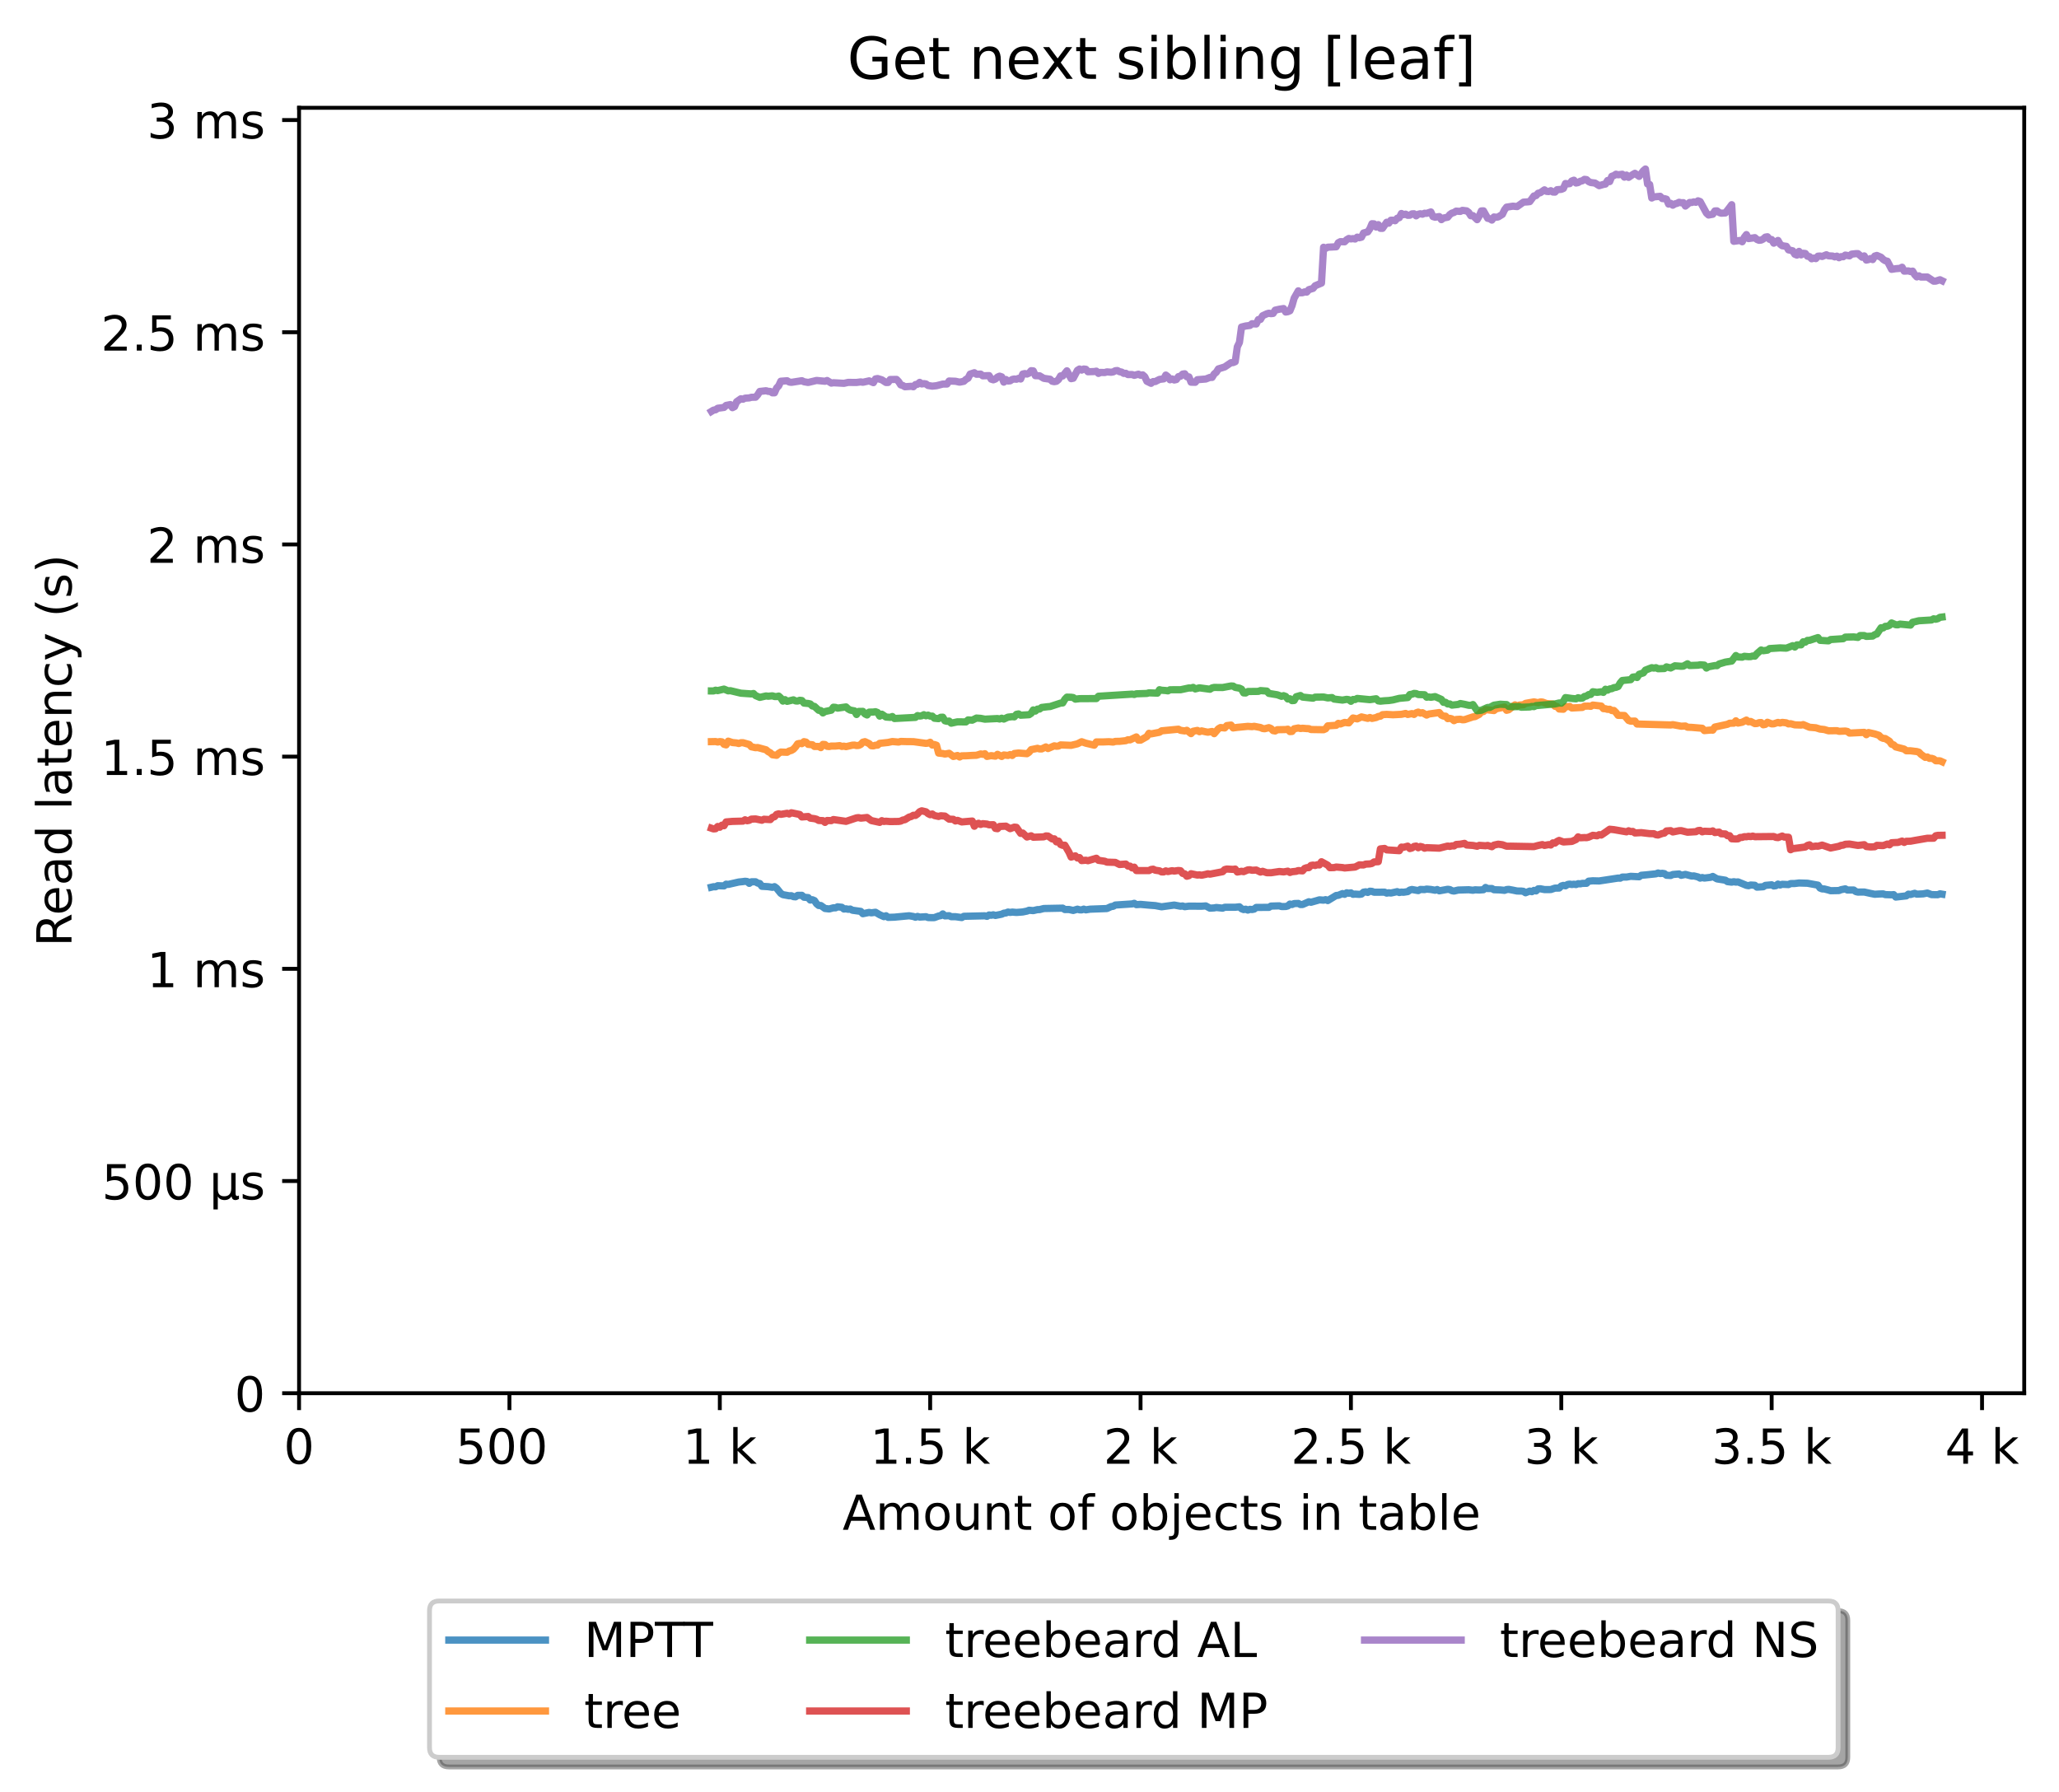 <?xml version="1.0" encoding="utf-8" standalone="no"?>
<!DOCTYPE svg PUBLIC "-//W3C//DTD SVG 1.1//EN"
  "http://www.w3.org/Graphics/SVG/1.1/DTD/svg11.dtd">
<!-- Created with matplotlib (https://matplotlib.org/) -->
<svg height="371.002pt" version="1.1" viewBox="0 0 426.229 371.002" width="426.229pt" xmlns="http://www.w3.org/2000/svg" xmlns:xlink="http://www.w3.org/1999/xlink">
 <defs>
  <style type="text/css">*{stroke-linecap:butt;stroke-linejoin:round;}</style>
 </defs>
 <g id="figure_1">
  <g id="patch_1">
   <path d="M 0 371.002 
L 426.229 371.002 
L 426.229 0 
L 0 0 
z
" style="fill:#ffffff;"/>
  </g>
  <g id="axes_1">
   <g id="patch_2">
    <path d="M 61.909 288.43 
L 419.029 288.43 
L 419.029 22.318 
L 61.909 22.318 
z
" style="fill:#ffffff;"/>
   </g>
   <g id="matplotlib.axis_1">
    <g id="xtick_1">
     <g id="line2d_1">
      <defs>
       <path d="M 0 0 
L 0 3.5 
" id="m3045fbf569" style="stroke:#000000;stroke-width:0.8;"/>
      </defs>
      <g>
       <use style="stroke:#000000;stroke-width:0.8;" x="61.909" xlink:href="#m3045fbf569" y="288.43"/>
      </g>
     </g>
     <g id="text_1">
      <!-- 0 -->
      <g transform="translate(58.728 303.029)scale(0.1 -0.1)">
       <defs>
        <path d="M 31.781 66.406 
Q 24.172 66.406 20.328 58.906 
Q 16.5 51.422 16.5 36.375 
Q 16.5 21.391 20.328 13.891 
Q 24.172 6.391 31.781 6.391 
Q 39.453 6.391 43.281 13.891 
Q 47.125 21.391 47.125 36.375 
Q 47.125 51.422 43.281 58.906 
Q 39.453 66.406 31.781 66.406 
z
M 31.781 74.219 
Q 44.047 74.219 50.516 64.516 
Q 56.984 54.828 56.984 36.375 
Q 56.984 17.969 50.516 8.266 
Q 44.047 -1.422 31.781 -1.422 
Q 19.531 -1.422 13.062 8.266 
Q 6.594 17.969 6.594 36.375 
Q 6.594 54.828 13.062 64.516 
Q 19.531 74.219 31.781 74.219 
z
" id="DejaVuSans-48"/>
       </defs>
       <use xlink:href="#DejaVuSans-48"/>
      </g>
     </g>
    </g>
    <g id="xtick_2">
     <g id="line2d_2">
      <g>
       <use style="stroke:#000000;stroke-width:0.8;" x="105.458" xlink:href="#m3045fbf569" y="288.43"/>
      </g>
     </g>
     <g id="text_2">
      <!-- 500  -->
      <g transform="translate(94.325 303.029)scale(0.1 -0.1)">
       <defs>
        <path d="M 10.797 72.906 
L 49.516 72.906 
L 49.516 64.594 
L 19.828 64.594 
L 19.828 46.734 
Q 21.969 47.469 24.109 47.828 
Q 26.266 48.188 28.422 48.188 
Q 40.625 48.188 47.75 41.5 
Q 54.891 34.812 54.891 23.391 
Q 54.891 11.625 47.562 5.094 
Q 40.234 -1.422 26.906 -1.422 
Q 22.312 -1.422 17.547 -0.641 
Q 12.797 0.141 7.719 1.703 
L 7.719 11.625 
Q 12.109 9.234 16.797 8.062 
Q 21.484 6.891 26.703 6.891 
Q 35.156 6.891 40.078 11.328 
Q 45.016 15.766 45.016 23.391 
Q 45.016 31 40.078 35.438 
Q 35.156 39.891 26.703 39.891 
Q 22.75 39.891 18.812 39.016 
Q 14.891 38.141 10.797 36.281 
z
" id="DejaVuSans-53"/>
        <path id="DejaVuSans-32"/>
       </defs>
       <use xlink:href="#DejaVuSans-53"/>
       <use x="63.623" xlink:href="#DejaVuSans-48"/>
       <use x="127.246" xlink:href="#DejaVuSans-48"/>
       <use x="190.869" xlink:href="#DejaVuSans-32"/>
      </g>
     </g>
    </g>
    <g id="xtick_3">
     <g id="line2d_3">
      <g>
       <use style="stroke:#000000;stroke-width:0.8;" x="149.007" xlink:href="#m3045fbf569" y="288.43"/>
      </g>
     </g>
     <g id="text_3">
      <!-- 1 k -->
      <g transform="translate(141.341 303.029)scale(0.1 -0.1)">
       <defs>
        <path d="M 12.406 8.297 
L 28.516 8.297 
L 28.516 63.922 
L 10.984 60.406 
L 10.984 69.391 
L 28.422 72.906 
L 38.281 72.906 
L 38.281 8.297 
L 54.391 8.297 
L 54.391 0 
L 12.406 0 
z
" id="DejaVuSans-49"/>
        <path d="M 9.078 75.984 
L 18.109 75.984 
L 18.109 31.109 
L 44.922 54.688 
L 56.391 54.688 
L 27.391 29.109 
L 57.625 0 
L 45.906 0 
L 18.109 26.703 
L 18.109 0 
L 9.078 0 
z
" id="DejaVuSans-107"/>
       </defs>
       <use xlink:href="#DejaVuSans-49"/>
       <use x="63.623" xlink:href="#DejaVuSans-32"/>
       <use x="95.41" xlink:href="#DejaVuSans-107"/>
      </g>
     </g>
    </g>
    <g id="xtick_4">
     <g id="line2d_4">
      <g>
       <use style="stroke:#000000;stroke-width:0.8;" x="192.555" xlink:href="#m3045fbf569" y="288.43"/>
      </g>
     </g>
     <g id="text_4">
      <!-- 1.5 k -->
      <g transform="translate(180.119 303.029)scale(0.1 -0.1)">
       <defs>
        <path d="M 10.688 12.406 
L 21 12.406 
L 21 0 
L 10.688 0 
z
" id="DejaVuSans-46"/>
       </defs>
       <use xlink:href="#DejaVuSans-49"/>
       <use x="63.623" xlink:href="#DejaVuSans-46"/>
       <use x="95.41" xlink:href="#DejaVuSans-53"/>
       <use x="159.033" xlink:href="#DejaVuSans-32"/>
       <use x="190.82" xlink:href="#DejaVuSans-107"/>
      </g>
     </g>
    </g>
    <g id="xtick_5">
     <g id="line2d_5">
      <g>
       <use style="stroke:#000000;stroke-width:0.8;" x="236.104" xlink:href="#m3045fbf569" y="288.43"/>
      </g>
     </g>
     <g id="text_5">
      <!-- 2 k -->
      <g transform="translate(228.438 303.029)scale(0.1 -0.1)">
       <defs>
        <path d="M 19.188 8.297 
L 53.609 8.297 
L 53.609 0 
L 7.328 0 
L 7.328 8.297 
Q 12.938 14.109 22.625 23.891 
Q 32.328 33.688 34.812 36.531 
Q 39.547 41.844 41.422 45.531 
Q 43.312 49.219 43.312 52.781 
Q 43.312 58.594 39.234 62.25 
Q 35.156 65.922 28.609 65.922 
Q 23.969 65.922 18.812 64.312 
Q 13.672 62.703 7.812 59.422 
L 7.812 69.391 
Q 13.766 71.781 18.938 73 
Q 24.125 74.219 28.422 74.219 
Q 39.75 74.219 46.484 68.547 
Q 53.219 62.891 53.219 53.422 
Q 53.219 48.922 51.531 44.891 
Q 49.859 40.875 45.406 35.406 
Q 44.188 33.984 37.641 27.219 
Q 31.109 20.453 19.188 8.297 
z
" id="DejaVuSans-50"/>
       </defs>
       <use xlink:href="#DejaVuSans-50"/>
       <use x="63.623" xlink:href="#DejaVuSans-32"/>
       <use x="95.41" xlink:href="#DejaVuSans-107"/>
      </g>
     </g>
    </g>
    <g id="xtick_6">
     <g id="line2d_6">
      <g>
       <use style="stroke:#000000;stroke-width:0.8;" x="279.652" xlink:href="#m3045fbf569" y="288.43"/>
      </g>
     </g>
     <g id="text_6">
      <!-- 2.5 k -->
      <g transform="translate(267.216 303.029)scale(0.1 -0.1)">
       <use xlink:href="#DejaVuSans-50"/>
       <use x="63.623" xlink:href="#DejaVuSans-46"/>
       <use x="95.41" xlink:href="#DejaVuSans-53"/>
       <use x="159.033" xlink:href="#DejaVuSans-32"/>
       <use x="190.82" xlink:href="#DejaVuSans-107"/>
      </g>
     </g>
    </g>
    <g id="xtick_7">
     <g id="line2d_7">
      <g>
       <use style="stroke:#000000;stroke-width:0.8;" x="323.201" xlink:href="#m3045fbf569" y="288.43"/>
      </g>
     </g>
     <g id="text_7">
      <!-- 3 k -->
      <g transform="translate(315.535 303.029)scale(0.1 -0.1)">
       <defs>
        <path d="M 40.578 39.312 
Q 47.656 37.797 51.625 33 
Q 55.609 28.219 55.609 21.188 
Q 55.609 10.406 48.188 4.484 
Q 40.766 -1.422 27.094 -1.422 
Q 22.516 -1.422 17.656 -0.516 
Q 12.797 0.391 7.625 2.203 
L 7.625 11.719 
Q 11.719 9.328 16.594 8.109 
Q 21.484 6.891 26.812 6.891 
Q 36.078 6.891 40.938 10.547 
Q 45.797 14.203 45.797 21.188 
Q 45.797 27.641 41.281 31.266 
Q 36.766 34.906 28.719 34.906 
L 20.219 34.906 
L 20.219 43.016 
L 29.109 43.016 
Q 36.375 43.016 40.234 45.922 
Q 44.094 48.828 44.094 54.297 
Q 44.094 59.906 40.109 62.906 
Q 36.141 65.922 28.719 65.922 
Q 24.656 65.922 20.016 65.031 
Q 15.375 64.156 9.812 62.312 
L 9.812 71.094 
Q 15.438 72.656 20.344 73.438 
Q 25.25 74.219 29.594 74.219 
Q 40.828 74.219 47.359 69.109 
Q 53.906 64.016 53.906 55.328 
Q 53.906 49.266 50.438 45.094 
Q 46.969 40.922 40.578 39.312 
z
" id="DejaVuSans-51"/>
       </defs>
       <use xlink:href="#DejaVuSans-51"/>
       <use x="63.623" xlink:href="#DejaVuSans-32"/>
       <use x="95.41" xlink:href="#DejaVuSans-107"/>
      </g>
     </g>
    </g>
    <g id="xtick_8">
     <g id="line2d_8">
      <g>
       <use style="stroke:#000000;stroke-width:0.8;" x="366.749" xlink:href="#m3045fbf569" y="288.43"/>
      </g>
     </g>
     <g id="text_8">
      <!-- 3.5 k -->
      <g transform="translate(354.313 303.029)scale(0.1 -0.1)">
       <use xlink:href="#DejaVuSans-51"/>
       <use x="63.623" xlink:href="#DejaVuSans-46"/>
       <use x="95.41" xlink:href="#DejaVuSans-53"/>
       <use x="159.033" xlink:href="#DejaVuSans-32"/>
       <use x="190.82" xlink:href="#DejaVuSans-107"/>
      </g>
     </g>
    </g>
    <g id="xtick_9">
     <g id="line2d_9">
      <g>
       <use style="stroke:#000000;stroke-width:0.8;" x="410.298" xlink:href="#m3045fbf569" y="288.43"/>
      </g>
     </g>
     <g id="text_9">
      <!-- 4 k -->
      <g transform="translate(402.632 303.029)scale(0.1 -0.1)">
       <defs>
        <path d="M 37.797 64.312 
L 12.891 25.391 
L 37.797 25.391 
z
M 35.203 72.906 
L 47.609 72.906 
L 47.609 25.391 
L 58.016 25.391 
L 58.016 17.188 
L 47.609 17.188 
L 47.609 0 
L 37.797 0 
L 37.797 17.188 
L 4.891 17.188 
L 4.891 26.703 
z
" id="DejaVuSans-52"/>
       </defs>
       <use xlink:href="#DejaVuSans-52"/>
       <use x="63.623" xlink:href="#DejaVuSans-32"/>
       <use x="95.41" xlink:href="#DejaVuSans-107"/>
      </g>
     </g>
    </g>
    <g id="text_10">
     <!-- Amount of objects in table -->
     <g transform="translate(174.411 316.707)scale(0.1 -0.1)">
      <defs>
       <path d="M 34.188 63.188 
L 20.797 26.906 
L 47.609 26.906 
z
M 28.609 72.906 
L 39.797 72.906 
L 67.578 0 
L 57.328 0 
L 50.688 18.703 
L 17.828 18.703 
L 11.188 0 
L 0.781 0 
z
" id="DejaVuSans-65"/>
       <path d="M 52 44.188 
Q 55.375 50.25 60.062 53.125 
Q 64.75 56 71.094 56 
Q 79.641 56 84.281 50.016 
Q 88.922 44.047 88.922 33.016 
L 88.922 0 
L 79.891 0 
L 79.891 32.719 
Q 79.891 40.578 77.094 44.375 
Q 74.312 48.188 68.609 48.188 
Q 61.625 48.188 57.562 43.547 
Q 53.516 38.922 53.516 30.906 
L 53.516 0 
L 44.484 0 
L 44.484 32.719 
Q 44.484 40.625 41.703 44.406 
Q 38.922 48.188 33.109 48.188 
Q 26.219 48.188 22.156 43.531 
Q 18.109 38.875 18.109 30.906 
L 18.109 0 
L 9.078 0 
L 9.078 54.688 
L 18.109 54.688 
L 18.109 46.188 
Q 21.188 51.219 25.484 53.609 
Q 29.781 56 35.688 56 
Q 41.656 56 45.828 52.969 
Q 50 49.953 52 44.188 
z
" id="DejaVuSans-109"/>
       <path d="M 30.609 48.391 
Q 23.391 48.391 19.188 42.75 
Q 14.984 37.109 14.984 27.297 
Q 14.984 17.484 19.156 11.844 
Q 23.344 6.203 30.609 6.203 
Q 37.797 6.203 41.984 11.859 
Q 46.188 17.531 46.188 27.297 
Q 46.188 37.016 41.984 42.703 
Q 37.797 48.391 30.609 48.391 
z
M 30.609 56 
Q 42.328 56 49.016 48.375 
Q 55.719 40.766 55.719 27.297 
Q 55.719 13.875 49.016 6.219 
Q 42.328 -1.422 30.609 -1.422 
Q 18.844 -1.422 12.172 6.219 
Q 5.516 13.875 5.516 27.297 
Q 5.516 40.766 12.172 48.375 
Q 18.844 56 30.609 56 
z
" id="DejaVuSans-111"/>
       <path d="M 8.5 21.578 
L 8.5 54.688 
L 17.484 54.688 
L 17.484 21.922 
Q 17.484 14.156 20.5 10.266 
Q 23.531 6.391 29.594 6.391 
Q 36.859 6.391 41.078 11.031 
Q 45.312 15.672 45.312 23.688 
L 45.312 54.688 
L 54.297 54.688 
L 54.297 0 
L 45.312 0 
L 45.312 8.406 
Q 42.047 3.422 37.719 1 
Q 33.406 -1.422 27.688 -1.422 
Q 18.266 -1.422 13.375 4.438 
Q 8.5 10.297 8.5 21.578 
z
M 31.109 56 
z
" id="DejaVuSans-117"/>
       <path d="M 54.891 33.016 
L 54.891 0 
L 45.906 0 
L 45.906 32.719 
Q 45.906 40.484 42.875 44.328 
Q 39.844 48.188 33.797 48.188 
Q 26.516 48.188 22.312 43.547 
Q 18.109 38.922 18.109 30.906 
L 18.109 0 
L 9.078 0 
L 9.078 54.688 
L 18.109 54.688 
L 18.109 46.188 
Q 21.344 51.125 25.703 53.562 
Q 30.078 56 35.797 56 
Q 45.219 56 50.047 50.172 
Q 54.891 44.344 54.891 33.016 
z
" id="DejaVuSans-110"/>
       <path d="M 18.312 70.219 
L 18.312 54.688 
L 36.812 54.688 
L 36.812 47.703 
L 18.312 47.703 
L 18.312 18.016 
Q 18.312 11.328 20.141 9.422 
Q 21.969 7.516 27.594 7.516 
L 36.812 7.516 
L 36.812 0 
L 27.594 0 
Q 17.188 0 13.234 3.875 
Q 9.281 7.766 9.281 18.016 
L 9.281 47.703 
L 2.688 47.703 
L 2.688 54.688 
L 9.281 54.688 
L 9.281 70.219 
z
" id="DejaVuSans-116"/>
       <path d="M 37.109 75.984 
L 37.109 68.5 
L 28.516 68.5 
Q 23.688 68.5 21.797 66.547 
Q 19.922 64.594 19.922 59.516 
L 19.922 54.688 
L 34.719 54.688 
L 34.719 47.703 
L 19.922 47.703 
L 19.922 0 
L 10.891 0 
L 10.891 47.703 
L 2.297 47.703 
L 2.297 54.688 
L 10.891 54.688 
L 10.891 58.5 
Q 10.891 67.625 15.141 71.797 
Q 19.391 75.984 28.609 75.984 
z
" id="DejaVuSans-102"/>
       <path d="M 48.688 27.297 
Q 48.688 37.203 44.609 42.844 
Q 40.531 48.484 33.406 48.484 
Q 26.266 48.484 22.188 42.844 
Q 18.109 37.203 18.109 27.297 
Q 18.109 17.391 22.188 11.75 
Q 26.266 6.109 33.406 6.109 
Q 40.531 6.109 44.609 11.75 
Q 48.688 17.391 48.688 27.297 
z
M 18.109 46.391 
Q 20.953 51.266 25.266 53.625 
Q 29.594 56 35.594 56 
Q 45.562 56 51.781 48.094 
Q 58.016 40.188 58.016 27.297 
Q 58.016 14.406 51.781 6.484 
Q 45.562 -1.422 35.594 -1.422 
Q 29.594 -1.422 25.266 0.953 
Q 20.953 3.328 18.109 8.203 
L 18.109 0 
L 9.078 0 
L 9.078 75.984 
L 18.109 75.984 
z
" id="DejaVuSans-98"/>
       <path d="M 9.422 54.688 
L 18.406 54.688 
L 18.406 -0.984 
Q 18.406 -11.422 14.422 -16.109 
Q 10.453 -20.797 1.609 -20.797 
L -1.812 -20.797 
L -1.812 -13.188 
L 0.594 -13.188 
Q 5.719 -13.188 7.562 -10.812 
Q 9.422 -8.453 9.422 -0.984 
z
M 9.422 75.984 
L 18.406 75.984 
L 18.406 64.594 
L 9.422 64.594 
z
" id="DejaVuSans-106"/>
       <path d="M 56.203 29.594 
L 56.203 25.203 
L 14.891 25.203 
Q 15.484 15.922 20.484 11.062 
Q 25.484 6.203 34.422 6.203 
Q 39.594 6.203 44.453 7.469 
Q 49.312 8.734 54.109 11.281 
L 54.109 2.781 
Q 49.266 0.734 44.188 -0.344 
Q 39.109 -1.422 33.891 -1.422 
Q 20.797 -1.422 13.156 6.188 
Q 5.516 13.812 5.516 26.812 
Q 5.516 40.234 12.766 48.109 
Q 20.016 56 32.328 56 
Q 43.359 56 49.781 48.891 
Q 56.203 41.797 56.203 29.594 
z
M 47.219 32.234 
Q 47.125 39.594 43.094 43.984 
Q 39.062 48.391 32.422 48.391 
Q 24.906 48.391 20.391 44.141 
Q 15.875 39.891 15.188 32.172 
z
" id="DejaVuSans-101"/>
       <path d="M 48.781 52.594 
L 48.781 44.188 
Q 44.969 46.297 41.141 47.344 
Q 37.312 48.391 33.406 48.391 
Q 24.656 48.391 19.812 42.844 
Q 14.984 37.312 14.984 27.297 
Q 14.984 17.281 19.812 11.734 
Q 24.656 6.203 33.406 6.203 
Q 37.312 6.203 41.141 7.25 
Q 44.969 8.297 48.781 10.406 
L 48.781 2.094 
Q 45.016 0.344 40.984 -0.531 
Q 36.969 -1.422 32.422 -1.422 
Q 20.062 -1.422 12.781 6.344 
Q 5.516 14.109 5.516 27.297 
Q 5.516 40.672 12.859 48.328 
Q 20.219 56 33.016 56 
Q 37.156 56 41.109 55.141 
Q 45.062 54.297 48.781 52.594 
z
" id="DejaVuSans-99"/>
       <path d="M 44.281 53.078 
L 44.281 44.578 
Q 40.484 46.531 36.375 47.5 
Q 32.281 48.484 27.875 48.484 
Q 21.188 48.484 17.844 46.438 
Q 14.5 44.391 14.5 40.281 
Q 14.5 37.156 16.891 35.375 
Q 19.281 33.594 26.516 31.984 
L 29.594 31.297 
Q 39.156 29.25 43.188 25.516 
Q 47.219 21.781 47.219 15.094 
Q 47.219 7.469 41.188 3.016 
Q 35.156 -1.422 24.609 -1.422 
Q 20.219 -1.422 15.453 -0.562 
Q 10.688 0.297 5.422 2 
L 5.422 11.281 
Q 10.406 8.688 15.234 7.391 
Q 20.062 6.109 24.812 6.109 
Q 31.156 6.109 34.562 8.281 
Q 37.984 10.453 37.984 14.406 
Q 37.984 18.062 35.516 20.016 
Q 33.062 21.969 24.703 23.781 
L 21.578 24.516 
Q 13.234 26.266 9.516 29.906 
Q 5.812 33.547 5.812 39.891 
Q 5.812 47.609 11.281 51.797 
Q 16.75 56 26.812 56 
Q 31.781 56 36.172 55.266 
Q 40.578 54.547 44.281 53.078 
z
" id="DejaVuSans-115"/>
       <path d="M 9.422 54.688 
L 18.406 54.688 
L 18.406 0 
L 9.422 0 
z
M 9.422 75.984 
L 18.406 75.984 
L 18.406 64.594 
L 9.422 64.594 
z
" id="DejaVuSans-105"/>
       <path d="M 34.281 27.484 
Q 23.391 27.484 19.188 25 
Q 14.984 22.516 14.984 16.5 
Q 14.984 11.719 18.141 8.906 
Q 21.297 6.109 26.703 6.109 
Q 34.188 6.109 38.703 11.406 
Q 43.219 16.703 43.219 25.484 
L 43.219 27.484 
z
M 52.203 31.203 
L 52.203 0 
L 43.219 0 
L 43.219 8.297 
Q 40.141 3.328 35.547 0.953 
Q 30.953 -1.422 24.312 -1.422 
Q 15.922 -1.422 10.953 3.297 
Q 6 8.016 6 15.922 
Q 6 25.141 12.172 29.828 
Q 18.359 34.516 30.609 34.516 
L 43.219 34.516 
L 43.219 35.406 
Q 43.219 41.609 39.141 45 
Q 35.062 48.391 27.688 48.391 
Q 23 48.391 18.547 47.266 
Q 14.109 46.141 10.016 43.891 
L 10.016 52.203 
Q 14.938 54.109 19.578 55.047 
Q 24.219 56 28.609 56 
Q 40.484 56 46.344 49.844 
Q 52.203 43.703 52.203 31.203 
z
" id="DejaVuSans-97"/>
       <path d="M 9.422 75.984 
L 18.406 75.984 
L 18.406 0 
L 9.422 0 
z
" id="DejaVuSans-108"/>
      </defs>
      <use xlink:href="#DejaVuSans-65"/>
      <use x="68.408" xlink:href="#DejaVuSans-109"/>
      <use x="165.82" xlink:href="#DejaVuSans-111"/>
      <use x="227.002" xlink:href="#DejaVuSans-117"/>
      <use x="290.381" xlink:href="#DejaVuSans-110"/>
      <use x="353.76" xlink:href="#DejaVuSans-116"/>
      <use x="392.969" xlink:href="#DejaVuSans-32"/>
      <use x="424.756" xlink:href="#DejaVuSans-111"/>
      <use x="485.938" xlink:href="#DejaVuSans-102"/>
      <use x="521.143" xlink:href="#DejaVuSans-32"/>
      <use x="552.93" xlink:href="#DejaVuSans-111"/>
      <use x="614.111" xlink:href="#DejaVuSans-98"/>
      <use x="677.588" xlink:href="#DejaVuSans-106"/>
      <use x="705.371" xlink:href="#DejaVuSans-101"/>
      <use x="766.895" xlink:href="#DejaVuSans-99"/>
      <use x="821.875" xlink:href="#DejaVuSans-116"/>
      <use x="861.084" xlink:href="#DejaVuSans-115"/>
      <use x="913.184" xlink:href="#DejaVuSans-32"/>
      <use x="944.971" xlink:href="#DejaVuSans-105"/>
      <use x="972.754" xlink:href="#DejaVuSans-110"/>
      <use x="1036.133" xlink:href="#DejaVuSans-32"/>
      <use x="1067.92" xlink:href="#DejaVuSans-116"/>
      <use x="1107.129" xlink:href="#DejaVuSans-97"/>
      <use x="1168.408" xlink:href="#DejaVuSans-98"/>
      <use x="1231.885" xlink:href="#DejaVuSans-108"/>
      <use x="1259.668" xlink:href="#DejaVuSans-101"/>
     </g>
    </g>
   </g>
   <g id="matplotlib.axis_2">
    <g id="ytick_1">
     <g id="line2d_10">
      <defs>
       <path d="M 0 0 
L -3.5 0 
" id="mf50e534f76" style="stroke:#000000;stroke-width:0.8;"/>
      </defs>
      <g>
       <use style="stroke:#000000;stroke-width:0.8;" x="61.909" xlink:href="#mf50e534f76" y="288.43"/>
      </g>
     </g>
     <g id="text_11">
      <!-- 0 -->
      <g transform="translate(48.547 292.229)scale(0.1 -0.1)">
       <use xlink:href="#DejaVuSans-48"/>
      </g>
     </g>
    </g>
    <g id="ytick_2">
     <g id="line2d_11">
      <g>
       <use style="stroke:#000000;stroke-width:0.8;" x="61.909" xlink:href="#mf50e534f76" y="244.5"/>
      </g>
     </g>
     <g id="text_12">
      <!-- 500 µs -->
      <g transform="translate(21.072 248.3)scale(0.1 -0.1)">
       <defs>
        <path d="M 8.5 -20.797 
L 8.5 54.688 
L 17.484 54.688 
L 17.484 20.703 
Q 17.484 13.625 20.844 10 
Q 24.219 6.391 30.812 6.391 
Q 38.031 6.391 41.672 10.484 
Q 45.312 14.594 45.312 22.797 
L 45.312 54.688 
L 54.297 54.688 
L 54.297 12.594 
Q 54.297 9.672 55.141 8.281 
Q 56 6.891 57.812 6.891 
Q 58.25 6.891 59.031 7.156 
Q 59.812 7.422 61.188 8.016 
L 61.188 0.781 
Q 59.188 -0.344 57.391 -0.875 
Q 55.609 -1.422 53.906 -1.422 
Q 50.531 -1.422 48.531 0.484 
Q 46.531 2.391 45.797 6.297 
Q 43.359 2.438 39.812 0.5 
Q 36.281 -1.422 31.5 -1.422 
Q 26.516 -1.422 23.016 0.484 
Q 19.531 2.391 17.484 6.203 
L 17.484 -20.797 
z
" id="DejaVuSans-181"/>
       </defs>
       <use xlink:href="#DejaVuSans-53"/>
       <use x="63.623" xlink:href="#DejaVuSans-48"/>
       <use x="127.246" xlink:href="#DejaVuSans-48"/>
       <use x="190.869" xlink:href="#DejaVuSans-32"/>
       <use x="222.656" xlink:href="#DejaVuSans-181"/>
       <use x="286.279" xlink:href="#DejaVuSans-115"/>
      </g>
     </g>
    </g>
    <g id="ytick_3">
     <g id="line2d_12">
      <g>
       <use style="stroke:#000000;stroke-width:0.8;" x="61.909" xlink:href="#mf50e534f76" y="200.57"/>
      </g>
     </g>
     <g id="text_13">
      <!-- 1 ms -->
      <g transform="translate(30.419 204.37)scale(0.1 -0.1)">
       <use xlink:href="#DejaVuSans-49"/>
       <use x="63.623" xlink:href="#DejaVuSans-32"/>
       <use x="95.41" xlink:href="#DejaVuSans-109"/>
       <use x="192.822" xlink:href="#DejaVuSans-115"/>
      </g>
     </g>
    </g>
    <g id="ytick_4">
     <g id="line2d_13">
      <g>
       <use style="stroke:#000000;stroke-width:0.8;" x="61.909" xlink:href="#mf50e534f76" y="156.641"/>
      </g>
     </g>
     <g id="text_14">
      <!-- 1.5 ms -->
      <g transform="translate(20.878 160.44)scale(0.1 -0.1)">
       <use xlink:href="#DejaVuSans-49"/>
       <use x="63.623" xlink:href="#DejaVuSans-46"/>
       <use x="95.41" xlink:href="#DejaVuSans-53"/>
       <use x="159.033" xlink:href="#DejaVuSans-32"/>
       <use x="190.82" xlink:href="#DejaVuSans-109"/>
       <use x="288.232" xlink:href="#DejaVuSans-115"/>
      </g>
     </g>
    </g>
    <g id="ytick_5">
     <g id="line2d_14">
      <g>
       <use style="stroke:#000000;stroke-width:0.8;" x="61.909" xlink:href="#mf50e534f76" y="112.711"/>
      </g>
     </g>
     <g id="text_15">
      <!-- 2 ms -->
      <g transform="translate(30.419 116.51)scale(0.1 -0.1)">
       <use xlink:href="#DejaVuSans-50"/>
       <use x="63.623" xlink:href="#DejaVuSans-32"/>
       <use x="95.41" xlink:href="#DejaVuSans-109"/>
       <use x="192.822" xlink:href="#DejaVuSans-115"/>
      </g>
     </g>
    </g>
    <g id="ytick_6">
     <g id="line2d_15">
      <g>
       <use style="stroke:#000000;stroke-width:0.8;" x="61.909" xlink:href="#mf50e534f76" y="68.781"/>
      </g>
     </g>
     <g id="text_16">
      <!-- 2.5 ms -->
      <g transform="translate(20.878 72.58)scale(0.1 -0.1)">
       <use xlink:href="#DejaVuSans-50"/>
       <use x="63.623" xlink:href="#DejaVuSans-46"/>
       <use x="95.41" xlink:href="#DejaVuSans-53"/>
       <use x="159.033" xlink:href="#DejaVuSans-32"/>
       <use x="190.82" xlink:href="#DejaVuSans-109"/>
       <use x="288.232" xlink:href="#DejaVuSans-115"/>
      </g>
     </g>
    </g>
    <g id="ytick_7">
     <g id="line2d_16">
      <g>
       <use style="stroke:#000000;stroke-width:0.8;" x="61.909" xlink:href="#mf50e534f76" y="24.851"/>
      </g>
     </g>
     <g id="text_17">
      <!-- 3 ms -->
      <g transform="translate(30.419 28.65)scale(0.1 -0.1)">
       <use xlink:href="#DejaVuSans-51"/>
       <use x="63.623" xlink:href="#DejaVuSans-32"/>
       <use x="95.41" xlink:href="#DejaVuSans-109"/>
       <use x="192.822" xlink:href="#DejaVuSans-115"/>
      </g>
     </g>
    </g>
    <g id="text_18">
     <!-- Read latency (s) -->
     <g transform="translate(14.798 195.99)rotate(-90)scale(0.1 -0.1)">
      <defs>
       <path d="M 44.391 34.188 
Q 47.562 33.109 50.562 29.594 
Q 53.562 26.078 56.594 19.922 
L 66.609 0 
L 56 0 
L 46.688 18.703 
Q 43.062 26.031 39.672 28.422 
Q 36.281 30.812 30.422 30.812 
L 19.672 30.812 
L 19.672 0 
L 9.812 0 
L 9.812 72.906 
L 32.078 72.906 
Q 44.578 72.906 50.734 67.672 
Q 56.891 62.453 56.891 51.906 
Q 56.891 45.016 53.688 40.469 
Q 50.484 35.938 44.391 34.188 
z
M 19.672 64.797 
L 19.672 38.922 
L 32.078 38.922 
Q 39.203 38.922 42.844 42.219 
Q 46.484 45.516 46.484 51.906 
Q 46.484 58.297 42.844 61.547 
Q 39.203 64.797 32.078 64.797 
z
" id="DejaVuSans-82"/>
       <path d="M 45.406 46.391 
L 45.406 75.984 
L 54.391 75.984 
L 54.391 0 
L 45.406 0 
L 45.406 8.203 
Q 42.578 3.328 38.25 0.953 
Q 33.938 -1.422 27.875 -1.422 
Q 17.969 -1.422 11.734 6.484 
Q 5.516 14.406 5.516 27.297 
Q 5.516 40.188 11.734 48.094 
Q 17.969 56 27.875 56 
Q 33.938 56 38.25 53.625 
Q 42.578 51.266 45.406 46.391 
z
M 14.797 27.297 
Q 14.797 17.391 18.875 11.75 
Q 22.953 6.109 30.078 6.109 
Q 37.203 6.109 41.297 11.75 
Q 45.406 17.391 45.406 27.297 
Q 45.406 37.203 41.297 42.844 
Q 37.203 48.484 30.078 48.484 
Q 22.953 48.484 18.875 42.844 
Q 14.797 37.203 14.797 27.297 
z
" id="DejaVuSans-100"/>
       <path d="M 32.172 -5.078 
Q 28.375 -14.844 24.75 -17.812 
Q 21.141 -20.797 15.094 -20.797 
L 7.906 -20.797 
L 7.906 -13.281 
L 13.188 -13.281 
Q 16.891 -13.281 18.938 -11.516 
Q 21 -9.766 23.484 -3.219 
L 25.094 0.875 
L 2.984 54.688 
L 12.5 54.688 
L 29.594 11.922 
L 46.688 54.688 
L 56.203 54.688 
z
" id="DejaVuSans-121"/>
       <path d="M 31 75.875 
Q 24.469 64.656 21.281 53.656 
Q 18.109 42.672 18.109 31.391 
Q 18.109 20.125 21.312 9.062 
Q 24.516 -2 31 -13.188 
L 23.188 -13.188 
Q 15.875 -1.703 12.234 9.375 
Q 8.594 20.453 8.594 31.391 
Q 8.594 42.281 12.203 53.312 
Q 15.828 64.359 23.188 75.875 
z
" id="DejaVuSans-40"/>
       <path d="M 8.016 75.875 
L 15.828 75.875 
Q 23.141 64.359 26.781 53.312 
Q 30.422 42.281 30.422 31.391 
Q 30.422 20.453 26.781 9.375 
Q 23.141 -1.703 15.828 -13.188 
L 8.016 -13.188 
Q 14.5 -2 17.703 9.062 
Q 20.906 20.125 20.906 31.391 
Q 20.906 42.672 17.703 53.656 
Q 14.5 64.656 8.016 75.875 
z
" id="DejaVuSans-41"/>
      </defs>
      <use xlink:href="#DejaVuSans-82"/>
      <use x="64.982" xlink:href="#DejaVuSans-101"/>
      <use x="126.506" xlink:href="#DejaVuSans-97"/>
      <use x="187.785" xlink:href="#DejaVuSans-100"/>
      <use x="251.262" xlink:href="#DejaVuSans-32"/>
      <use x="283.049" xlink:href="#DejaVuSans-108"/>
      <use x="310.832" xlink:href="#DejaVuSans-97"/>
      <use x="372.111" xlink:href="#DejaVuSans-116"/>
      <use x="411.32" xlink:href="#DejaVuSans-101"/>
      <use x="472.844" xlink:href="#DejaVuSans-110"/>
      <use x="536.223" xlink:href="#DejaVuSans-99"/>
      <use x="591.203" xlink:href="#DejaVuSans-121"/>
      <use x="650.383" xlink:href="#DejaVuSans-32"/>
      <use x="682.17" xlink:href="#DejaVuSans-40"/>
      <use x="721.184" xlink:href="#DejaVuSans-115"/>
      <use x="773.283" xlink:href="#DejaVuSans-41"/>
     </g>
    </g>
   </g>
   <g id="line2d_17">
    <path clip-path="url(#p4b826b001c)" d="M 147.265 183.677 
L 147.7 183.574 
L 148.136 183.588 
L 148.571 183.361 
L 149.877 183.406 
L 150.313 183.043 
L 150.748 183.099 
L 152.926 182.602 
L 153.797 182.512 
L 154.232 182.448 
L 154.668 182.498 
L 155.103 182.878 
L 155.539 182.556 
L 156.41 182.551 
L 156.845 182.823 
L 157.281 182.912 
L 157.716 183.488 
L 159.023 183.565 
L 159.894 183.697 
L 160.329 183.561 
L 160.765 183.88 
L 161.636 184.953 
L 162.071 185.216 
L 163.378 185.455 
L 163.813 185.432 
L 164.249 185.627 
L 164.684 185.666 
L 165.119 185.362 
L 165.99 185.352 
L 166.426 185.747 
L 167.297 185.828 
L 167.732 186.332 
L 168.168 186.268 
L 168.603 186.451 
L 169.039 187.097 
L 169.474 187.457 
L 169.91 187.458 
L 170.781 188.078 
L 171.652 188.177 
L 172.523 187.942 
L 172.958 187.947 
L 173.394 187.734 
L 174.265 187.832 
L 174.7 188.191 
L 175.136 188.148 
L 175.571 188.247 
L 176.007 188.199 
L 176.442 188.44 
L 178.184 188.68 
L 178.62 189.161 
L 179.926 188.891 
L 180.361 188.98 
L 181.232 188.861 
L 182.103 189.374 
L 182.974 189.768 
L 183.41 189.581 
L 183.845 189.918 
L 185.152 189.876 
L 188.2 189.588 
L 189.071 189.735 
L 189.507 189.888 
L 189.942 189.723 
L 190.378 189.859 
L 191.684 189.783 
L 192.12 189.954 
L 192.991 189.978 
L 193.426 189.965 
L 194.297 189.64 
L 194.732 189.562 
L 195.168 189.203 
L 195.603 189.61 
L 196.474 189.577 
L 196.91 189.778 
L 197.781 189.778 
L 199.087 189.957 
L 199.523 189.698 
L 203.878 189.596 
L 204.313 189.709 
L 204.749 189.422 
L 205.184 189.483 
L 205.62 189.387 
L 206.055 189.522 
L 207.362 189.26 
L 207.797 189.052 
L 208.233 189.007 
L 208.668 188.815 
L 209.104 188.898 
L 209.539 188.825 
L 210.41 188.901 
L 211.716 188.798 
L 212.587 188.62 
L 213.023 188.445 
L 213.894 188.522 
L 214.765 188.314 
L 215.2 188.308 
L 216.071 188.085 
L 219.991 188.009 
L 220.426 188.298 
L 221.297 188.29 
L 222.168 188.486 
L 223.039 188.222 
L 223.475 188.355 
L 223.91 188.371 
L 224.346 188.212 
L 224.781 188.361 
L 225.652 188.221 
L 229.136 188.091 
L 230.007 187.687 
L 230.442 187.629 
L 230.878 187.365 
L 234.362 187.134 
L 234.797 187.009 
L 235.233 187.286 
L 236.104 187.227 
L 237.846 187.386 
L 239.152 187.484 
L 240.458 187.729 
L 243.071 187.372 
L 244.378 187.614 
L 244.813 187.561 
L 245.249 187.707 
L 246.12 187.596 
L 248.733 187.609 
L 249.604 187.549 
L 250.475 188.014 
L 251.346 187.96 
L 251.781 187.871 
L 253.088 188.012 
L 253.523 187.829 
L 255.7 187.825 
L 256.571 187.733 
L 257.007 188.133 
L 257.442 188.302 
L 257.878 188.227 
L 258.313 188.412 
L 258.749 188.256 
L 259.184 188.296 
L 259.62 188.207 
L 260.055 187.858 
L 262.668 187.849 
L 263.104 187.583 
L 264.846 187.533 
L 265.281 187.676 
L 266.152 187.67 
L 266.588 187.552 
L 267.023 187.164 
L 267.459 187.259 
L 267.894 187.062 
L 268.765 187.031 
L 269.201 187.26 
L 269.636 187.259 
L 270.942 186.685 
L 271.378 186.791 
L 272.684 186.424 
L 273.12 186.289 
L 273.991 186.357 
L 274.426 186.252 
L 274.862 186.441 
L 276.604 185.386 
L 277.039 185.353 
L 277.91 184.992 
L 278.346 185.145 
L 278.781 184.831 
L 279.217 184.928 
L 279.652 184.844 
L 280.088 185.141 
L 280.523 185.1 
L 281.394 185.158 
L 281.83 185.096 
L 282.265 184.703 
L 282.701 184.629 
L 283.136 184.755 
L 283.572 184.506 
L 284.007 184.537 
L 284.443 184.714 
L 286.62 184.699 
L 287.055 184.896 
L 287.491 184.825 
L 287.926 184.879 
L 289.233 184.596 
L 289.668 184.772 
L 290.104 184.686 
L 290.539 184.721 
L 291.41 184.585 
L 291.846 184.261 
L 292.281 184.147 
L 293.588 184.378 
L 294.023 184.139 
L 294.894 184.166 
L 295.33 184.064 
L 296.201 184.143 
L 297.072 184.301 
L 297.507 184.155 
L 297.943 184.422 
L 299.685 184.106 
L 300.12 184.159 
L 300.556 184.394 
L 300.991 184.472 
L 301.862 184.262 
L 304.039 184.199 
L 304.91 184.306 
L 305.346 184.212 
L 306.217 184.252 
L 307.088 184.193 
L 307.523 183.729 
L 307.959 183.954 
L 308.83 183.95 
L 309.265 184.195 
L 310.572 184.235 
L 311.443 184.325 
L 311.878 184.162 
L 312.314 184.121 
L 313.185 184.283 
L 314.056 184.463 
L 314.927 184.475 
L 315.362 184.529 
L 315.798 184.823 
L 316.668 184.479 
L 317.104 184.605 
L 317.539 184.336 
L 317.975 184.444 
L 318.41 184.019 
L 318.846 183.995 
L 319.717 184.164 
L 321.023 184.159 
L 321.894 183.865 
L 322.765 183.85 
L 323.201 183.425 
L 323.636 183.3 
L 324.072 183.39 
L 324.507 183.105 
L 324.943 183.037 
L 325.378 183.115 
L 325.814 183.054 
L 326.249 183.125 
L 326.685 182.946 
L 327.12 182.979 
L 327.556 182.883 
L 328.427 182.866 
L 328.862 182.424 
L 329.733 182.347 
L 331.04 182.38 
L 334.959 181.788 
L 335.394 181.808 
L 335.83 181.578 
L 336.701 181.577 
L 337.572 181.42 
L 339.314 181.511 
L 339.749 181.205 
L 340.62 181.132 
L 342.798 180.906 
L 343.233 180.734 
L 343.669 180.849 
L 344.104 180.799 
L 344.54 180.864 
L 344.975 181.198 
L 345.846 181.248 
L 346.281 181.043 
L 347.588 180.933 
L 348.023 181.21 
L 348.894 181.022 
L 350.201 181.365 
L 350.636 181.332 
L 351.507 181.548 
L 351.943 181.793 
L 352.378 181.673 
L 352.814 181.782 
L 354.12 181.628 
L 354.556 181.446 
L 355.427 181.951 
L 357.169 182.224 
L 357.604 182.519 
L 358.475 182.628 
L 358.911 182.532 
L 359.346 182.622 
L 359.782 182.576 
L 361.523 183.287 
L 361.959 183.365 
L 362.394 183.219 
L 363.265 183.272 
L 363.701 183.659 
L 365.007 183.578 
L 365.443 183.295 
L 366.749 183.177 
L 367.185 183.416 
L 367.62 183.358 
L 368.056 183.028 
L 368.491 183.217 
L 368.927 183.07 
L 370.233 183.13 
L 370.669 182.924 
L 371.54 182.909 
L 372.411 182.802 
L 374.153 182.854 
L 376.33 183.246 
L 376.765 183.851 
L 377.201 184.025 
L 377.636 184.037 
L 378.507 184.259 
L 378.943 184.4 
L 380.685 184.366 
L 381.12 184.188 
L 381.991 184.016 
L 382.427 184.256 
L 383.733 184.257 
L 384.169 184.582 
L 384.604 184.687 
L 385.475 184.673 
L 385.911 184.672 
L 387.217 184.963 
L 388.088 185.134 
L 388.959 185.079 
L 389.83 185.055 
L 390.266 185.209 
L 391.572 185.249 
L 392.007 185.211 
L 392.443 185.712 
L 394.62 185.468 
L 395.056 185.11 
L 395.491 185.186 
L 396.362 184.939 
L 396.798 185.114 
L 398.104 185.051 
L 398.975 184.882 
L 399.846 185.209 
L 401.153 185.229 
L 401.588 185.04 
L 402.024 185.115 
L 402.024 185.115 
" style="fill:none;stroke:#1f77b4;stroke-linecap:square;stroke-opacity:0.8;stroke-width:1.5;"/>
   </g>
   <g id="line2d_18">
    <path clip-path="url(#p4b826b001c)" d="M 147.265 153.54 
L 148.136 153.522 
L 148.571 153.619 
L 149.007 153.527 
L 149.442 153.581 
L 149.877 154.092 
L 150.313 154.209 
L 150.748 153.437 
L 151.619 153.727 
L 152.49 153.808 
L 152.926 153.927 
L 153.361 153.762 
L 153.797 153.757 
L 155.103 154.13 
L 155.539 154.606 
L 156.41 154.793 
L 156.845 154.757 
L 158.587 155.231 
L 159.023 155.612 
L 159.458 155.841 
L 159.894 156.256 
L 160.765 156.372 
L 161.2 155.955 
L 161.636 155.693 
L 162.942 155.741 
L 163.378 155.471 
L 163.813 155.363 
L 164.249 155.098 
L 164.684 154.629 
L 165.119 153.994 
L 165.555 153.899 
L 165.99 153.956 
L 166.426 153.542 
L 166.861 153.635 
L 167.297 154.104 
L 168.168 154.181 
L 168.603 154.54 
L 169.474 154.532 
L 169.91 154.78 
L 170.345 154.107 
L 170.781 154.139 
L 171.216 154.509 
L 171.652 154.551 
L 172.087 154.449 
L 172.958 154.45 
L 173.829 154.365 
L 174.265 154.529 
L 174.7 154.469 
L 175.136 154.573 
L 176.442 154.272 
L 176.878 154.251 
L 177.313 154.351 
L 177.749 154.321 
L 178.184 154.121 
L 178.62 153.651 
L 179.055 153.543 
L 179.926 153.952 
L 180.361 154.382 
L 180.797 154.422 
L 181.232 154.281 
L 181.668 154.263 
L 182.103 153.892 
L 183.845 153.708 
L 184.716 153.515 
L 186.023 153.631 
L 186.458 153.495 
L 187.765 153.533 
L 189.071 153.542 
L 191.684 153.897 
L 192.12 153.846 
L 192.555 153.671 
L 192.991 154.241 
L 193.426 154.137 
L 193.862 154.28 
L 194.297 155.908 
L 195.168 156.002 
L 195.603 156.109 
L 196.474 155.949 
L 197.345 156.607 
L 198.216 156.407 
L 198.652 156.715 
L 199.087 156.474 
L 199.958 156.466 
L 201.265 156.389 
L 202.136 156.363 
L 203.007 156.083 
L 203.442 156.158 
L 203.878 156.038 
L 204.313 156.594 
L 205.184 156.437 
L 206.055 156.544 
L 206.491 156.163 
L 207.362 156.611 
L 207.797 156.301 
L 208.668 156.397 
L 209.104 156.214 
L 209.539 156.402 
L 209.974 155.994 
L 210.845 155.889 
L 212.587 156.033 
L 213.023 155.737 
L 213.458 155.189 
L 214.329 155.017 
L 214.765 154.919 
L 215.2 155.044 
L 215.636 155.046 
L 216.507 154.636 
L 216.942 154.964 
L 218.249 154.403 
L 218.684 154.494 
L 219.12 154.456 
L 219.555 154.216 
L 221.733 154.304 
L 223.039 153.991 
L 223.91 153.554 
L 224.781 153.862 
L 226.523 154.271 
L 226.958 153.597 
L 228.265 153.605 
L 229.571 153.549 
L 230.442 153.631 
L 230.878 153.486 
L 231.749 153.477 
L 233.055 153.338 
L 233.491 153.149 
L 233.926 153.174 
L 235.233 152.564 
L 235.668 153.232 
L 236.104 153.232 
L 237.41 152.492 
L 237.846 151.812 
L 238.281 151.934 
L 240.023 151.601 
L 240.458 151.297 
L 243.942 150.964 
L 244.378 151.198 
L 245.249 151.32 
L 245.684 151.191 
L 246.555 151.878 
L 246.991 151.386 
L 247.862 151.212 
L 248.297 151.483 
L 248.733 151.311 
L 249.604 151.507 
L 250.039 151.585 
L 250.91 151.436 
L 251.346 151.887 
L 252.217 150.876 
L 252.652 150.622 
L 253.523 150.705 
L 253.959 150.218 
L 254.83 150.106 
L 255.265 150.702 
L 256.136 150.583 
L 258.313 150.375 
L 259.184 150.435 
L 259.62 150.364 
L 260.926 150.613 
L 261.362 150.818 
L 261.797 150.872 
L 262.668 150.642 
L 263.104 150.823 
L 263.539 151.255 
L 263.975 151.329 
L 264.41 151.072 
L 266.152 151.037 
L 266.588 150.961 
L 267.023 151.459 
L 267.459 151.428 
L 267.894 150.877 
L 268.765 150.709 
L 269.201 150.824 
L 269.636 150.765 
L 270.507 150.838 
L 270.942 150.849 
L 271.378 151.03 
L 273.991 151.071 
L 274.426 150.878 
L 274.862 150.27 
L 276.604 150.156 
L 277.039 149.755 
L 277.475 149.882 
L 278.346 149.559 
L 279.217 149.655 
L 280.088 148.642 
L 280.959 148.831 
L 281.83 148.419 
L 283.136 148.722 
L 283.572 148.538 
L 284.007 148.735 
L 284.878 148.546 
L 285.314 148.326 
L 285.749 148.274 
L 286.184 147.956 
L 287.055 147.899 
L 288.362 147.973 
L 290.104 147.884 
L 290.975 147.7 
L 291.41 147.911 
L 292.281 147.73 
L 292.717 147.908 
L 293.152 147.569 
L 293.588 147.425 
L 294.023 147.623 
L 294.459 147.547 
L 295.33 148.042 
L 295.765 147.82 
L 297.943 147.515 
L 298.378 148.042 
L 298.814 148.247 
L 299.249 148.266 
L 299.685 148.771 
L 300.12 148.712 
L 300.556 148.829 
L 300.991 149.199 
L 301.426 148.958 
L 302.297 148.897 
L 302.733 149.015 
L 303.168 148.993 
L 304.91 148.415 
L 305.346 148.354 
L 306.217 147.893 
L 306.652 147.347 
L 307.088 147.311 
L 307.523 146.905 
L 309.265 147.103 
L 309.701 146.745 
L 311.443 146.377 
L 311.878 147.052 
L 312.314 146.937 
L 313.185 146.225 
L 313.62 145.921 
L 314.056 146.188 
L 314.491 145.971 
L 315.362 145.9 
L 315.798 145.613 
L 317.539 145.309 
L 318.41 145.482 
L 318.846 145.328 
L 319.281 145.334 
L 320.152 145.651 
L 321.459 145.757 
L 321.894 146.222 
L 322.33 146.282 
L 322.765 146.783 
L 323.636 146.828 
L 324.072 146.325 
L 324.943 146.253 
L 325.378 146.573 
L 327.556 146.456 
L 327.991 146.194 
L 328.862 146.18 
L 329.298 146.231 
L 329.733 145.967 
L 331.475 146.172 
L 331.91 146.705 
L 332.346 146.725 
L 332.781 146.858 
L 333.217 146.831 
L 333.652 147.099 
L 334.088 147.084 
L 334.523 147.51 
L 334.959 148.094 
L 336.265 148.126 
L 337.136 149.155 
L 337.572 149.301 
L 338.443 149.281 
L 338.878 149.89 
L 345.846 150.088 
L 346.281 150.021 
L 348.023 150.343 
L 348.894 150.302 
L 349.33 150.55 
L 350.201 150.586 
L 352.378 150.77 
L 352.814 151.253 
L 354.12 151.138 
L 354.556 151.157 
L 354.991 150.514 
L 357.604 149.945 
L 358.04 149.73 
L 358.911 149.712 
L 359.346 149.228 
L 359.782 149.694 
L 360.653 149.517 
L 361.523 149.075 
L 361.959 149.439 
L 362.394 149.358 
L 363.265 149.806 
L 363.701 149.785 
L 364.136 149.612 
L 364.572 149.589 
L 365.007 150.05 
L 365.443 149.962 
L 365.878 149.524 
L 366.749 149.862 
L 367.185 149.845 
L 368.056 149.558 
L 368.491 149.687 
L 368.927 149.548 
L 369.798 149.647 
L 370.233 149.871 
L 370.669 149.822 
L 371.54 150.063 
L 372.846 150.106 
L 373.282 150.01 
L 374.588 150.561 
L 375.895 150.669 
L 376.765 150.941 
L 377.636 151.031 
L 378.507 151.292 
L 380.249 151.266 
L 380.685 151.402 
L 381.991 151.345 
L 382.427 151.429 
L 382.862 151.769 
L 385.911 151.617 
L 386.346 152.1 
L 386.782 151.655 
L 388.088 151.943 
L 388.959 152.227 
L 389.395 152.669 
L 389.83 152.862 
L 390.266 152.897 
L 391.137 153.451 
L 391.572 154.072 
L 392.007 154.205 
L 392.443 154.637 
L 394.185 155.082 
L 394.62 155.427 
L 395.491 155.433 
L 396.798 155.592 
L 397.233 155.723 
L 397.669 156.176 
L 398.54 156.796 
L 398.975 156.712 
L 399.411 157.005 
L 399.846 156.989 
L 400.282 157.127 
L 400.717 157.495 
L 401.588 157.507 
L 402.024 157.708 
L 402.024 157.708 
" style="fill:none;stroke:#ff7f0e;stroke-linecap:square;stroke-opacity:0.8;stroke-width:1.5;"/>
   </g>
   <g id="line2d_19">
    <path clip-path="url(#p4b826b001c)" d="M 147.265 143.041 
L 147.7 143.045 
L 148.136 142.887 
L 148.571 142.973 
L 149.877 142.662 
L 150.748 143.026 
L 151.184 142.985 
L 153.361 143.507 
L 155.539 143.659 
L 155.974 143.573 
L 156.41 144.008 
L 157.281 144.375 
L 158.587 144.077 
L 159.023 144.14 
L 159.894 144.052 
L 160.329 144.195 
L 160.765 144.207 
L 161.2 144.107 
L 161.636 144.498 
L 162.071 145.146 
L 162.507 144.848 
L 162.942 145.196 
L 164.249 144.887 
L 164.684 145.11 
L 165.119 145.137 
L 165.555 144.978 
L 165.99 145.026 
L 166.426 145.558 
L 167.297 145.637 
L 167.732 145.734 
L 168.168 146.158 
L 168.603 146.246 
L 169.474 147.048 
L 169.91 147.109 
L 170.345 147.596 
L 170.781 147.307 
L 172.087 147.027 
L 172.523 146.412 
L 172.958 146.449 
L 173.394 146.6 
L 175.136 146.351 
L 175.571 146.767 
L 176.007 147.01 
L 176.878 147.173 
L 177.313 147.919 
L 177.749 147.284 
L 178.62 147.274 
L 179.055 147.804 
L 179.49 148.019 
L 179.926 147.43 
L 180.797 147.411 
L 181.232 147.343 
L 181.668 147.511 
L 182.103 148.252 
L 182.539 147.853 
L 183.41 148.446 
L 184.281 148.512 
L 184.716 148.339 
L 185.152 148.749 
L 189.507 148.517 
L 189.942 148.143 
L 190.378 148.249 
L 190.813 148.185 
L 191.249 147.963 
L 191.684 148.183 
L 192.12 148.054 
L 192.555 148.256 
L 192.991 148.255 
L 193.426 148.693 
L 194.297 148.78 
L 194.732 148.496 
L 195.168 148.479 
L 195.603 149.218 
L 196.039 149.334 
L 196.474 149.28 
L 196.91 149.718 
L 198.216 149.435 
L 199.958 149.458 
L 200.394 149.043 
L 201.265 149.093 
L 202.136 148.659 
L 203.007 148.717 
L 203.878 148.887 
L 206.491 148.757 
L 206.926 148.855 
L 207.362 148.687 
L 207.797 148.867 
L 208.668 148.464 
L 209.539 148.368 
L 209.974 148.406 
L 210.41 147.889 
L 210.845 147.798 
L 211.281 148.067 
L 213.023 147.966 
L 213.458 147.679 
L 213.894 146.975 
L 214.329 147.215 
L 214.765 146.802 
L 215.2 146.792 
L 215.636 146.458 
L 216.942 146.301 
L 217.378 146.271 
L 219.555 145.558 
L 219.991 145.526 
L 220.426 144.786 
L 220.862 144.326 
L 221.733 144.351 
L 222.168 144.413 
L 222.604 144.741 
L 223.475 144.64 
L 226.958 144.619 
L 227.394 144.139 
L 234.362 143.701 
L 234.797 143.776 
L 235.233 143.634 
L 237.41 143.559 
L 237.846 143.436 
L 239.588 143.498 
L 240.023 142.788 
L 240.458 142.894 
L 241.329 142.957 
L 241.765 143.027 
L 242.2 142.799 
L 244.378 142.795 
L 246.12 142.424 
L 246.555 142.447 
L 246.991 142.305 
L 247.426 142.624 
L 248.297 142.4 
L 250.475 142.69 
L 250.91 142.411 
L 251.346 142.314 
L 253.088 142.334 
L 254.83 142.015 
L 255.265 142.037 
L 255.7 142.312 
L 256.571 142.467 
L 257.007 142.674 
L 257.442 143.446 
L 257.878 143.463 
L 258.313 143.161 
L 260.491 143.135 
L 260.926 142.97 
L 262.233 143.069 
L 262.668 143.551 
L 264.41 143.837 
L 265.281 144.156 
L 265.717 144.021 
L 266.152 144.184 
L 266.588 144.706 
L 267.023 144.661 
L 267.459 145.05 
L 267.894 145.017 
L 268.33 144.24 
L 269.201 143.988 
L 269.636 144.312 
L 271.813 144.541 
L 272.249 144.325 
L 273.991 144.3 
L 274.862 144.486 
L 275.733 144.411 
L 276.168 144.726 
L 277.91 144.936 
L 278.781 144.779 
L 279.217 144.853 
L 279.652 145.186 
L 280.088 144.81 
L 280.523 144.824 
L 280.959 144.593 
L 283.572 144.849 
L 284.878 144.66 
L 285.314 145.1 
L 285.749 145.159 
L 286.62 145.073 
L 287.491 145.025 
L 288.362 144.898 
L 289.668 144.574 
L 291.41 144.414 
L 291.846 143.788 
L 292.281 143.728 
L 292.717 143.555 
L 293.152 143.585 
L 293.588 143.789 
L 294.894 143.829 
L 295.33 144.338 
L 295.765 144.287 
L 296.201 144.357 
L 297.072 144.213 
L 298.378 144.795 
L 298.814 145.402 
L 299.249 145.399 
L 299.685 145.737 
L 300.12 145.735 
L 300.556 145.978 
L 301.862 145.838 
L 302.297 145.648 
L 303.168 145.812 
L 304.039 146.013 
L 304.475 146.027 
L 304.91 145.862 
L 305.781 147.135 
L 306.652 147.04 
L 307.959 146.459 
L 308.394 146.457 
L 309.265 145.991 
L 310.572 145.79 
L 311.443 145.845 
L 311.878 145.861 
L 312.314 146.248 
L 313.185 146.309 
L 314.491 146.281 
L 314.927 146.415 
L 316.668 146.358 
L 317.104 146.248 
L 317.539 146.289 
L 317.975 146.08 
L 321.894 145.735 
L 322.765 145.53 
L 323.201 145.572 
L 323.636 145.175 
L 324.072 144.419 
L 325.378 144.599 
L 326.249 144.673 
L 326.685 144.447 
L 327.12 144.561 
L 327.556 144.536 
L 327.991 144.185 
L 328.427 144.102 
L 328.862 143.796 
L 329.298 143.771 
L 329.733 143.206 
L 330.604 143.336 
L 331.475 143.209 
L 331.91 143.339 
L 332.346 142.687 
L 332.781 142.882 
L 333.217 142.622 
L 333.652 142.574 
L 334.088 142.357 
L 334.523 142.299 
L 334.959 142.127 
L 335.394 141.38 
L 335.83 140.879 
L 337.572 140.709 
L 338.007 140.177 
L 338.443 140.121 
L 338.878 140.266 
L 339.314 139.594 
L 340.185 139.309 
L 340.62 138.731 
L 341.927 138.225 
L 342.362 138.32 
L 342.798 138.227 
L 343.233 138.445 
L 344.54 138.403 
L 344.975 138.06 
L 345.846 138.29 
L 346.717 137.837 
L 348.023 137.935 
L 348.459 137.907 
L 349.33 137.423 
L 349.765 137.778 
L 351.507 137.713 
L 351.943 137.627 
L 352.814 137.691 
L 353.249 138.302 
L 353.685 138.04 
L 354.991 137.789 
L 355.427 137.812 
L 355.862 137.46 
L 357.169 137.073 
L 358.475 136.861 
L 359.346 135.712 
L 359.782 136.014 
L 360.653 136.051 
L 361.088 135.87 
L 361.959 135.948 
L 362.394 135.937 
L 362.83 135.805 
L 363.265 135.843 
L 363.701 135.323 
L 364.572 134.564 
L 365.007 134.715 
L 365.878 134.6 
L 366.314 134.273 
L 368.491 134.131 
L 369.798 134.187 
L 371.104 133.672 
L 371.54 133.955 
L 371.975 133.503 
L 372.846 133.497 
L 373.282 132.864 
L 373.717 132.945 
L 374.153 132.573 
L 374.588 132.571 
L 376.33 131.997 
L 376.765 132.565 
L 378.507 132.675 
L 378.943 132.401 
L 381.556 132.227 
L 381.991 131.9 
L 383.733 131.858 
L 384.604 131.961 
L 385.04 131.577 
L 385.911 131.572 
L 386.346 131.753 
L 387.653 131.684 
L 388.088 131.387 
L 388.524 131.261 
L 389.395 129.956 
L 389.83 129.998 
L 390.266 129.669 
L 390.701 129.648 
L 391.137 129.457 
L 391.572 128.965 
L 392.443 129.338 
L 392.878 129.36 
L 393.314 129.205 
L 395.491 129.414 
L 395.927 128.822 
L 397.233 128.51 
L 399.846 128.351 
L 400.282 128.106 
L 400.717 128.196 
L 401.153 128.077 
L 401.588 127.802 
L 402.024 127.747 
L 402.024 127.747 
" style="fill:none;stroke:#2ca02c;stroke-linecap:square;stroke-opacity:0.8;stroke-width:1.5;"/>
   </g>
   <g id="line2d_20">
    <path clip-path="url(#p4b826b001c)" d="M 147.265 171.459 
L 147.7 171.607 
L 148.136 171.565 
L 148.571 171.105 
L 149.007 171.262 
L 149.442 170.83 
L 149.877 170.948 
L 150.313 170.158 
L 151.619 170.048 
L 153.797 169.991 
L 154.232 169.717 
L 154.668 169.912 
L 155.103 169.825 
L 155.539 169.579 
L 156.41 169.541 
L 157.716 169.811 
L 158.152 169.603 
L 159.458 169.683 
L 159.894 169.214 
L 160.329 169.089 
L 160.765 168.601 
L 161.2 168.484 
L 161.636 168.594 
L 162.942 168.372 
L 163.378 168.519 
L 163.813 168.263 
L 165.555 168.622 
L 165.99 169.134 
L 167.297 169.035 
L 167.732 169.376 
L 168.603 169.487 
L 169.039 169.603 
L 169.474 169.854 
L 170.345 169.891 
L 170.781 170.258 
L 171.216 169.865 
L 172.087 169.893 
L 172.523 169.666 
L 175.136 170.041 
L 177.313 169.316 
L 177.749 169.267 
L 178.184 169.381 
L 179.49 169.242 
L 180.361 169.878 
L 182.103 170.253 
L 182.539 169.897 
L 182.974 170.063 
L 183.41 170.013 
L 184.281 170.088 
L 186.023 170.06 
L 186.458 169.989 
L 186.894 169.772 
L 187.329 169.698 
L 188.2 169.157 
L 188.636 169.039 
L 189.071 168.781 
L 189.507 168.812 
L 189.942 168.504 
L 190.378 168.041 
L 190.813 167.856 
L 191.684 168.065 
L 192.12 168.442 
L 192.555 168.665 
L 192.991 168.517 
L 193.426 168.838 
L 194.297 169.026 
L 194.732 168.884 
L 195.603 168.949 
L 196.474 169.587 
L 197.345 169.619 
L 197.781 169.962 
L 198.216 169.835 
L 199.087 170.161 
L 201.265 169.975 
L 201.7 171.052 
L 202.136 170.583 
L 202.571 170.436 
L 203.007 170.682 
L 203.442 170.52 
L 204.313 170.606 
L 204.749 170.76 
L 205.62 170.735 
L 206.055 171.496 
L 206.491 171.56 
L 206.926 171.097 
L 208.233 171.033 
L 209.104 171.554 
L 209.974 171.235 
L 210.41 171.281 
L 211.281 172.53 
L 211.716 172.456 
L 212.587 173.285 
L 213.458 173.028 
L 213.894 173.326 
L 216.071 173.247 
L 216.507 173.059 
L 216.942 173.078 
L 217.813 173.678 
L 218.249 173.658 
L 218.684 174.287 
L 219.12 174.124 
L 219.555 174.84 
L 219.991 175.007 
L 220.426 174.973 
L 221.297 176.457 
L 221.733 177.438 
L 222.604 177.179 
L 223.039 177.629 
L 223.475 177.544 
L 223.91 178.163 
L 224.781 178.088 
L 225.216 178.19 
L 226.958 177.679 
L 227.394 178.111 
L 228.7 178.294 
L 229.136 178.485 
L 230.878 178.538 
L 231.749 178.975 
L 233.055 178.88 
L 233.491 179.295 
L 233.926 179.311 
L 234.362 179.683 
L 234.797 179.525 
L 235.233 180.227 
L 237.846 180.237 
L 238.281 180.003 
L 238.717 179.945 
L 239.152 180.16 
L 240.023 180.281 
L 240.458 180.51 
L 240.894 180.513 
L 241.329 180.294 
L 241.765 180.435 
L 242.636 180.25 
L 243.071 180.335 
L 243.942 180.21 
L 244.378 180.264 
L 244.813 180.81 
L 245.249 180.906 
L 245.684 181.403 
L 246.12 181.283 
L 246.555 180.882 
L 247.862 181.161 
L 248.297 181.114 
L 248.733 181.195 
L 249.604 181.012 
L 250.039 180.893 
L 250.475 180.971 
L 253.088 180.466 
L 253.523 180.025 
L 253.959 179.91 
L 255.265 179.986 
L 255.7 179.917 
L 256.136 180.533 
L 257.007 180.372 
L 257.442 180.454 
L 258.313 180.088 
L 258.749 180.062 
L 259.184 180.172 
L 260.055 180.12 
L 260.926 180.546 
L 261.362 180.378 
L 262.233 180.673 
L 263.104 180.681 
L 264.846 180.42 
L 265.717 180.508 
L 266.588 180.351 
L 267.023 180.622 
L 267.459 180.471 
L 268.33 180.381 
L 268.765 180.225 
L 269.636 180.295 
L 270.072 179.789 
L 270.507 179.63 
L 270.942 179.624 
L 271.378 179.172 
L 271.813 179.095 
L 272.249 179.177 
L 272.684 179.02 
L 273.12 179.068 
L 273.555 178.404 
L 274.862 179.122 
L 275.297 179.636 
L 276.168 179.614 
L 276.604 179.497 
L 277.91 179.607 
L 278.346 179.692 
L 280.523 179.499 
L 281.394 179.046 
L 282.265 179.071 
L 282.701 178.893 
L 283.572 178.851 
L 284.007 178.757 
L 284.443 178.44 
L 285.314 178.39 
L 285.749 175.742 
L 286.62 175.648 
L 287.055 175.945 
L 289.668 176.116 
L 290.104 175.373 
L 290.539 175.413 
L 291.41 175.174 
L 291.846 175.673 
L 292.281 175.558 
L 292.717 175.236 
L 293.152 175.157 
L 293.588 175.51 
L 294.023 175.243 
L 294.459 175.344 
L 294.894 175.603 
L 295.33 175.487 
L 297.943 175.593 
L 299.685 175.153 
L 300.12 175.231 
L 300.556 175.115 
L 300.991 175.137 
L 301.426 174.829 
L 302.297 174.765 
L 303.168 174.598 
L 303.604 174.939 
L 304.91 175.028 
L 305.781 175.197 
L 306.217 175.004 
L 307.523 175.097 
L 307.959 175.023 
L 308.83 175.293 
L 309.265 174.96 
L 310.136 174.767 
L 311.007 174.884 
L 311.878 175.188 
L 312.749 175.179 
L 317.539 175.27 
L 318.41 175.032 
L 319.281 174.847 
L 319.717 175.022 
L 320.588 174.856 
L 321.023 174.941 
L 321.459 174.497 
L 321.894 174.542 
L 322.33 174.189 
L 322.765 173.985 
L 323.636 174.311 
L 325.378 174.197 
L 326.249 173.807 
L 326.685 173.252 
L 327.12 173.445 
L 327.991 173.397 
L 328.427 173.419 
L 328.862 173.314 
L 329.733 172.925 
L 330.604 173.034 
L 331.04 172.798 
L 331.475 172.877 
L 332.346 172.291 
L 333.217 171.674 
L 334.088 171.761 
L 336.701 172.213 
L 337.136 171.993 
L 337.572 172.157 
L 338.007 172.127 
L 338.443 172.444 
L 339.749 172.376 
L 341.491 172.584 
L 342.362 172.595 
L 342.798 172.813 
L 343.233 172.87 
L 344.104 172.55 
L 344.54 172.473 
L 344.975 172.028 
L 345.846 171.964 
L 346.281 172.24 
L 347.588 171.978 
L 348.023 171.962 
L 349.33 172.292 
L 351.072 172.185 
L 351.507 171.949 
L 351.943 171.908 
L 352.378 172.216 
L 352.814 172.087 
L 354.12 172.141 
L 354.556 172.016 
L 354.991 172.363 
L 355.862 172.266 
L 356.298 172.615 
L 357.169 172.645 
L 357.604 173.012 
L 358.04 173.007 
L 358.475 173.648 
L 359.346 173.689 
L 359.782 173.659 
L 360.217 173.38 
L 360.653 173.364 
L 361.088 173.211 
L 361.523 173.236 
L 361.959 173.136 
L 362.394 173.204 
L 362.83 173.095 
L 363.265 173.218 
L 367.185 173.177 
L 367.62 173.359 
L 368.056 173.408 
L 368.927 173.083 
L 369.362 173.3 
L 370.233 173.329 
L 370.669 175.918 
L 371.104 175.692 
L 373.717 175.35 
L 374.153 175.023 
L 374.588 174.897 
L 375.024 175.284 
L 375.895 175.161 
L 376.33 175.194 
L 377.201 174.956 
L 378.943 175.56 
L 380.685 175.201 
L 381.12 175.015 
L 381.556 174.967 
L 381.991 174.786 
L 382.862 174.741 
L 384.604 175.026 
L 385.911 174.869 
L 386.346 175.256 
L 387.217 175.34 
L 388.088 175.298 
L 388.524 175.007 
L 389.83 175.06 
L 390.701 174.736 
L 391.137 174.903 
L 391.572 174.467 
L 392.443 174.417 
L 392.878 174.407 
L 393.749 174.125 
L 394.185 174.403 
L 394.62 174.165 
L 395.491 174.152 
L 396.362 173.991 
L 398.975 173.539 
L 400.282 173.531 
L 400.717 173.023 
L 401.153 172.938 
L 402.024 172.924 
L 402.024 172.924 
" style="fill:none;stroke:#d62728;stroke-linecap:square;stroke-opacity:0.8;stroke-width:1.5;"/>
   </g>
   <g id="line2d_21">
    <path clip-path="url(#p4b826b001c)" d="M 147.265 85.176 
L 147.7 84.908 
L 148.136 84.835 
L 148.571 84.521 
L 149.877 84.348 
L 150.313 83.932 
L 151.184 83.758 
L 151.619 84.399 
L 152.055 84.181 
L 152.49 83.166 
L 153.361 82.555 
L 153.797 82.65 
L 154.232 82.433 
L 155.103 82.377 
L 155.539 82.248 
L 156.41 82.23 
L 156.845 81.743 
L 157.281 81.038 
L 158.587 80.891 
L 159.023 81.024 
L 159.458 81.036 
L 159.894 81.33 
L 160.329 81.321 
L 160.765 80.326 
L 161.2 79.873 
L 161.636 78.922 
L 162.942 78.826 
L 163.378 79.091 
L 163.813 79.157 
L 165.99 78.814 
L 166.426 79.029 
L 167.297 79.178 
L 169.039 78.761 
L 170.781 78.931 
L 171.216 78.772 
L 172.087 79.318 
L 172.523 79.236 
L 174.7 79.36 
L 175.571 79.167 
L 177.313 79.176 
L 178.184 79.063 
L 178.62 79.141 
L 179.926 78.846 
L 180.797 79.218 
L 181.232 78.447 
L 181.668 78.369 
L 182.539 78.628 
L 183.41 79.186 
L 183.845 79.181 
L 184.281 78.566 
L 185.587 78.549 
L 186.023 78.999 
L 186.458 79.681 
L 186.894 79.808 
L 187.329 80.064 
L 188.2 80.005 
L 188.636 79.969 
L 189.071 80.069 
L 189.507 79.617 
L 189.942 79.547 
L 190.378 79.16 
L 190.813 79.487 
L 191.249 79.417 
L 191.684 79.49 
L 192.12 79.803 
L 192.991 79.943 
L 193.862 79.85 
L 195.168 79.513 
L 196.039 79.503 
L 196.474 78.879 
L 197.781 78.929 
L 198.652 79.116 
L 199.523 78.94 
L 199.958 78.542 
L 200.394 78.302 
L 200.829 77.446 
L 201.7 77.162 
L 202.136 77.479 
L 203.007 77.452 
L 203.442 77.804 
L 204.749 77.761 
L 205.184 78.495 
L 205.62 78.631 
L 206.055 78.473 
L 206.491 78.062 
L 206.926 77.875 
L 207.362 78.015 
L 207.797 79.109 
L 208.233 78.568 
L 208.668 78.877 
L 209.104 78.838 
L 209.539 78.552 
L 209.974 78.462 
L 210.41 78.515 
L 210.845 78.331 
L 211.281 78.464 
L 211.716 77.435 
L 212.152 77.337 
L 212.587 77.439 
L 213.023 77.25 
L 213.458 76.744 
L 213.894 76.784 
L 214.329 77.775 
L 215.2 77.801 
L 216.071 78.324 
L 217.378 78.511 
L 217.813 78.929 
L 218.249 79.014 
L 218.684 78.936 
L 219.12 78.579 
L 219.555 77.82 
L 219.991 77.843 
L 220.862 76.768 
L 221.733 78.392 
L 222.168 78.305 
L 223.039 76.668 
L 223.475 76.395 
L 223.91 76.618 
L 224.346 76.396 
L 224.781 76.449 
L 225.216 76.962 
L 226.523 76.919 
L 226.958 76.84 
L 227.394 77.306 
L 227.829 77.098 
L 228.7 77.124 
L 229.136 76.988 
L 230.007 77.063 
L 230.442 76.995 
L 230.878 76.75 
L 231.313 76.712 
L 231.749 76.95 
L 232.184 77.029 
L 232.62 77.3 
L 233.055 77.283 
L 233.491 77.548 
L 234.362 77.538 
L 234.797 77.704 
L 235.668 77.468 
L 236.104 77.684 
L 236.539 77.607 
L 236.975 77.987 
L 237.41 78.929 
L 238.281 79.359 
L 238.717 78.991 
L 239.152 78.991 
L 240.023 78.545 
L 240.894 78.439 
L 241.329 77.646 
L 241.765 77.982 
L 242.2 78.623 
L 242.636 78.444 
L 243.071 78.67 
L 243.507 78.578 
L 243.942 77.974 
L 244.378 77.889 
L 244.813 77.449 
L 245.249 77.381 
L 245.684 77.997 
L 246.12 78.024 
L 246.555 79.122 
L 247.426 79.145 
L 247.862 78.607 
L 249.604 78.468 
L 250.475 78.13 
L 250.91 78.133 
L 251.346 77.421 
L 251.781 77.069 
L 252.217 76.371 
L 253.523 75.967 
L 254.83 75.083 
L 255.265 75.064 
L 255.7 74.881 
L 256.136 71.793 
L 256.571 70.904 
L 257.007 67.703 
L 257.878 67.486 
L 258.749 67.377 
L 259.184 67.017 
L 260.055 67.074 
L 260.491 66.155 
L 260.926 66.126 
L 261.362 65.372 
L 262.233 64.967 
L 262.668 64.845 
L 263.104 64.935 
L 263.539 64.887 
L 263.975 64.208 
L 264.846 64.016 
L 265.717 63.877 
L 266.152 64.599 
L 266.588 64.527 
L 267.023 64.339 
L 267.459 63.286 
L 267.894 61.735 
L 268.765 60.208 
L 269.201 60.616 
L 269.636 60.6 
L 270.072 60.423 
L 270.507 60.47 
L 270.942 59.967 
L 271.813 59.704 
L 272.249 59.157 
L 273.555 58.606 
L 273.991 51.188 
L 274.426 51.417 
L 274.862 51.178 
L 276.604 51.09 
L 277.039 50.258 
L 277.475 50.028 
L 278.346 50.057 
L 278.781 49.622 
L 279.217 49.366 
L 279.652 49.463 
L 280.088 49.397 
L 280.523 49.484 
L 280.959 49.093 
L 281.394 49.215 
L 281.83 49.106 
L 282.265 48.234 
L 283.136 47.999 
L 283.572 47.36 
L 284.007 46.319 
L 284.443 46.346 
L 284.878 47.002 
L 285.314 46.508 
L 285.749 47.267 
L 286.184 47.274 
L 287.055 46.008 
L 287.491 46.204 
L 287.926 45.593 
L 288.362 45.589 
L 288.797 45.698 
L 289.233 45.188 
L 289.668 45.067 
L 290.104 44.2 
L 290.539 44.437 
L 290.975 44.338 
L 291.41 44.572 
L 291.846 44.557 
L 292.281 44.279 
L 292.717 44.257 
L 293.152 44.686 
L 293.588 44.351 
L 294.023 44.25 
L 294.459 44.346 
L 294.894 44.146 
L 295.33 44.172 
L 296.201 43.88 
L 296.636 44.837 
L 297.072 44.967 
L 297.943 44.838 
L 298.378 45.474 
L 298.814 45.137 
L 299.685 44.969 
L 300.12 44.422 
L 300.556 44.119 
L 300.991 43.986 
L 301.426 43.712 
L 302.297 43.768 
L 302.733 43.548 
L 303.604 43.655 
L 304.039 43.977 
L 304.475 44.666 
L 304.91 44.634 
L 305.781 45.477 
L 306.217 44.723 
L 306.652 43.666 
L 307.088 43.652 
L 307.959 45.194 
L 308.394 45.277 
L 308.83 45.562 
L 309.265 44.918 
L 309.701 44.981 
L 310.136 44.914 
L 311.007 44.374 
L 311.443 43.454 
L 311.878 42.886 
L 313.185 42.683 
L 314.056 42.769 
L 315.362 41.847 
L 316.233 41.792 
L 316.668 41.741 
L 317.539 40.564 
L 317.975 40.495 
L 318.41 40.001 
L 318.846 39.91 
L 319.717 39.301 
L 320.152 39.619 
L 320.588 39.656 
L 321.023 39.478 
L 321.459 39.756 
L 321.894 39.773 
L 322.33 39.272 
L 323.201 39.202 
L 323.636 39.014 
L 324.072 37.992 
L 324.507 38.062 
L 324.943 38.018 
L 325.378 37.468 
L 325.814 37.306 
L 326.249 37.887 
L 326.685 37.798 
L 327.12 37.525 
L 327.556 37.428 
L 327.991 37.13 
L 328.427 37.184 
L 328.862 37.594 
L 329.298 37.788 
L 330.169 37.892 
L 331.04 38.441 
L 331.91 38.183 
L 332.346 38.107 
L 332.781 37.367 
L 333.217 37.594 
L 333.652 36.499 
L 334.088 36.354 
L 334.523 36.065 
L 334.959 36.188 
L 335.83 36.072 
L 336.265 36.675 
L 336.701 36.247 
L 337.136 36.721 
L 338.007 36.124 
L 338.443 35.88 
L 339.314 36.515 
L 340.185 35.356 
L 340.62 34.99 
L 341.056 38.096 
L 341.491 38.196 
L 341.927 40.993 
L 342.362 40.761 
L 343.669 40.641 
L 344.104 41.108 
L 344.54 41.118 
L 344.975 41.24 
L 345.411 42.252 
L 345.846 42.093 
L 346.281 42.482 
L 346.717 42.212 
L 347.152 42.102 
L 347.588 41.875 
L 348.023 41.981 
L 348.459 41.957 
L 348.894 42.66 
L 349.765 41.919 
L 350.201 41.925 
L 350.636 41.791 
L 351.072 41.88 
L 351.507 41.571 
L 351.943 41.733 
L 353.249 44.122 
L 353.685 44.514 
L 354.556 44.355 
L 354.991 43.671 
L 355.427 43.653 
L 355.862 43.984 
L 356.298 44.141 
L 357.169 44.087 
L 358.04 42.968 
L 358.475 42.378 
L 358.911 49.957 
L 360.217 49.778 
L 360.653 50.049 
L 361.088 49.131 
L 361.523 48.567 
L 361.959 49.394 
L 362.83 49.275 
L 363.265 49.195 
L 363.701 49.576 
L 364.136 49.747 
L 364.572 49.702 
L 365.007 49.479 
L 365.443 49.093 
L 365.878 49.015 
L 366.314 49.545 
L 366.749 49.595 
L 367.185 50.342 
L 368.056 49.779 
L 368.491 50.544 
L 368.927 50.87 
L 369.798 50.996 
L 370.233 51.726 
L 371.104 51.92 
L 371.54 52.636 
L 371.975 52.813 
L 372.411 52.043 
L 372.846 52.762 
L 373.282 52.433 
L 373.717 52.481 
L 374.153 53.042 
L 374.588 53.13 
L 375.024 53.577 
L 375.459 53.433 
L 375.895 53.537 
L 376.33 53.037 
L 376.765 53.004 
L 377.201 53.097 
L 378.072 52.741 
L 378.507 52.963 
L 379.378 53.009 
L 379.814 53.181 
L 380.249 53.028 
L 380.685 53.353 
L 381.12 53.134 
L 381.556 53.155 
L 381.991 52.81 
L 382.862 52.971 
L 383.298 52.613 
L 384.169 52.513 
L 384.604 52.512 
L 385.475 53.255 
L 385.911 52.977 
L 386.346 53.844 
L 386.782 53.748 
L 387.217 53.524 
L 387.653 53.74 
L 388.088 53.011 
L 388.524 52.883 
L 389.395 53.257 
L 389.83 53.702 
L 390.266 53.979 
L 390.701 54.079 
L 391.572 55.757 
L 392.443 55.625 
L 393.314 55.555 
L 393.749 55.325 
L 394.185 56.136 
L 395.056 56.081 
L 395.491 56.219 
L 395.927 56.129 
L 396.362 56.87 
L 396.798 57.329 
L 397.233 57.106 
L 397.669 57.359 
L 398.975 57.346 
L 400.282 58.213 
L 400.717 58.198 
L 401.588 57.913 
L 402.024 58.127 
L 402.024 58.127 
" style="fill:none;stroke:#9467bd;stroke-linecap:square;stroke-opacity:0.8;stroke-width:1.5;"/>
   </g>
   <g id="patch_3">
    <path d="M 61.909 288.43 
L 61.909 22.318 
" style="fill:none;stroke:#000000;stroke-linecap:square;stroke-linejoin:miter;stroke-width:0.8;"/>
   </g>
   <g id="patch_4">
    <path d="M 419.029 288.43 
L 419.029 22.318 
" style="fill:none;stroke:#000000;stroke-linecap:square;stroke-linejoin:miter;stroke-width:0.8;"/>
   </g>
   <g id="patch_5">
    <path d="M 61.909 288.43 
L 419.029 288.43 
" style="fill:none;stroke:#000000;stroke-linecap:square;stroke-linejoin:miter;stroke-width:0.8;"/>
   </g>
   <g id="patch_6">
    <path d="M 61.909 22.318 
L 419.029 22.318 
" style="fill:none;stroke:#000000;stroke-linecap:square;stroke-linejoin:miter;stroke-width:0.8;"/>
   </g>
   <g id="text_19">
    <!-- Get next sibling [leaf] -->
    <g transform="translate(175.386 16.318)scale(0.12 -0.12)">
     <defs>
      <path d="M 59.516 10.406 
L 59.516 29.984 
L 43.406 29.984 
L 43.406 38.094 
L 69.281 38.094 
L 69.281 6.781 
Q 63.578 2.734 56.688 0.656 
Q 49.812 -1.422 42 -1.422 
Q 24.906 -1.422 15.25 8.562 
Q 5.609 18.562 5.609 36.375 
Q 5.609 54.25 15.25 64.234 
Q 24.906 74.219 42 74.219 
Q 49.125 74.219 55.547 72.453 
Q 61.969 70.703 67.391 67.281 
L 67.391 56.781 
Q 61.922 61.422 55.766 63.766 
Q 49.609 66.109 42.828 66.109 
Q 29.438 66.109 22.719 58.641 
Q 16.016 51.172 16.016 36.375 
Q 16.016 21.625 22.719 14.156 
Q 29.438 6.688 42.828 6.688 
Q 48.047 6.688 52.141 7.594 
Q 56.25 8.5 59.516 10.406 
z
" id="DejaVuSans-71"/>
      <path d="M 54.891 54.688 
L 35.109 28.078 
L 55.906 0 
L 45.312 0 
L 29.391 21.484 
L 13.484 0 
L 2.875 0 
L 24.125 28.609 
L 4.688 54.688 
L 15.281 54.688 
L 29.781 35.203 
L 44.281 54.688 
z
" id="DejaVuSans-120"/>
      <path d="M 45.406 27.984 
Q 45.406 37.75 41.375 43.109 
Q 37.359 48.484 30.078 48.484 
Q 22.859 48.484 18.828 43.109 
Q 14.797 37.75 14.797 27.984 
Q 14.797 18.266 18.828 12.891 
Q 22.859 7.516 30.078 7.516 
Q 37.359 7.516 41.375 12.891 
Q 45.406 18.266 45.406 27.984 
z
M 54.391 6.781 
Q 54.391 -7.172 48.188 -13.984 
Q 42 -20.797 29.203 -20.797 
Q 24.469 -20.797 20.266 -20.094 
Q 16.062 -19.391 12.109 -17.922 
L 12.109 -9.188 
Q 16.062 -11.328 19.922 -12.344 
Q 23.781 -13.375 27.781 -13.375 
Q 36.625 -13.375 41.016 -8.766 
Q 45.406 -4.156 45.406 5.172 
L 45.406 9.625 
Q 42.625 4.781 38.281 2.391 
Q 33.938 0 27.875 0 
Q 17.828 0 11.672 7.656 
Q 5.516 15.328 5.516 27.984 
Q 5.516 40.672 11.672 48.328 
Q 17.828 56 27.875 56 
Q 33.938 56 38.281 53.609 
Q 42.625 51.219 45.406 46.391 
L 45.406 54.688 
L 54.391 54.688 
z
" id="DejaVuSans-103"/>
      <path d="M 8.594 75.984 
L 29.297 75.984 
L 29.297 69 
L 17.578 69 
L 17.578 -6.203 
L 29.297 -6.203 
L 29.297 -13.188 
L 8.594 -13.188 
z
" id="DejaVuSans-91"/>
      <path d="M 30.422 75.984 
L 30.422 -13.188 
L 9.719 -13.188 
L 9.719 -6.203 
L 21.391 -6.203 
L 21.391 69 
L 9.719 69 
L 9.719 75.984 
z
" id="DejaVuSans-93"/>
     </defs>
     <use xlink:href="#DejaVuSans-71"/>
     <use x="77.49" xlink:href="#DejaVuSans-101"/>
     <use x="139.014" xlink:href="#DejaVuSans-116"/>
     <use x="178.223" xlink:href="#DejaVuSans-32"/>
     <use x="210.01" xlink:href="#DejaVuSans-110"/>
     <use x="273.389" xlink:href="#DejaVuSans-101"/>
     <use x="333.162" xlink:href="#DejaVuSans-120"/>
     <use x="392.342" xlink:href="#DejaVuSans-116"/>
     <use x="431.551" xlink:href="#DejaVuSans-32"/>
     <use x="463.338" xlink:href="#DejaVuSans-115"/>
     <use x="515.438" xlink:href="#DejaVuSans-105"/>
     <use x="543.221" xlink:href="#DejaVuSans-98"/>
     <use x="606.697" xlink:href="#DejaVuSans-108"/>
     <use x="634.48" xlink:href="#DejaVuSans-105"/>
     <use x="662.264" xlink:href="#DejaVuSans-110"/>
     <use x="725.643" xlink:href="#DejaVuSans-103"/>
     <use x="789.119" xlink:href="#DejaVuSans-32"/>
     <use x="820.906" xlink:href="#DejaVuSans-91"/>
     <use x="859.92" xlink:href="#DejaVuSans-108"/>
     <use x="887.703" xlink:href="#DejaVuSans-101"/>
     <use x="949.227" xlink:href="#DejaVuSans-97"/>
     <use x="1010.506" xlink:href="#DejaVuSans-102"/>
     <use x="1045.711" xlink:href="#DejaVuSans-93"/>
    </g>
   </g>
   <g id="legend_1">
    <g id="patch_7">
     <path d="M 92.912 365.802 
L 380.507 365.802 
Q 382.507 365.802 382.507 363.802 
L 382.507 335.446 
Q 382.507 333.446 380.507 333.446 
L 92.912 333.446 
Q 90.912 333.446 90.912 335.446 
L 90.912 363.802 
Q 90.912 365.802 92.912 365.802 
z
" style="fill:#4c4c4c;opacity:0.5;stroke:#4c4c4c;stroke-linejoin:miter;"/>
    </g>
    <g id="patch_8">
     <path d="M 90.912 363.802 
L 378.507 363.802 
Q 380.507 363.802 380.507 361.802 
L 380.507 333.446 
Q 380.507 331.446 378.507 331.446 
L 90.912 331.446 
Q 88.912 331.446 88.912 333.446 
L 88.912 361.802 
Q 88.912 363.802 90.912 363.802 
z
" style="fill:#ffffff;stroke:#cccccc;stroke-linejoin:miter;"/>
    </g>
    <g id="line2d_22">
     <path d="M 92.912 339.545 
L 112.912 339.545 
" style="fill:none;stroke:#1f77b4;stroke-linecap:square;stroke-opacity:0.8;stroke-width:1.5;"/>
    </g>
    <g id="line2d_23"/>
    <g id="text_20">
     <!-- MPTT -->
     <g transform="translate(120.912 343.045)scale(0.1 -0.1)">
      <defs>
       <path d="M 9.812 72.906 
L 24.516 72.906 
L 43.109 23.297 
L 61.812 72.906 
L 76.516 72.906 
L 76.516 0 
L 66.891 0 
L 66.891 64.016 
L 48.094 14.016 
L 38.188 14.016 
L 19.391 64.016 
L 19.391 0 
L 9.812 0 
z
" id="DejaVuSans-77"/>
       <path d="M 19.672 64.797 
L 19.672 37.406 
L 32.078 37.406 
Q 38.969 37.406 42.719 40.969 
Q 46.484 44.531 46.484 51.125 
Q 46.484 57.672 42.719 61.234 
Q 38.969 64.797 32.078 64.797 
z
M 9.812 72.906 
L 32.078 72.906 
Q 44.344 72.906 50.609 67.359 
Q 56.891 61.812 56.891 51.125 
Q 56.891 40.328 50.609 34.812 
Q 44.344 29.297 32.078 29.297 
L 19.672 29.297 
L 19.672 0 
L 9.812 0 
z
" id="DejaVuSans-80"/>
       <path d="M -0.297 72.906 
L 61.375 72.906 
L 61.375 64.594 
L 35.5 64.594 
L 35.5 0 
L 25.594 0 
L 25.594 64.594 
L -0.297 64.594 
z
" id="DejaVuSans-84"/>
      </defs>
      <use xlink:href="#DejaVuSans-77"/>
      <use x="86.279" xlink:href="#DejaVuSans-80"/>
      <use x="146.582" xlink:href="#DejaVuSans-84"/>
      <use x="205.916" xlink:href="#DejaVuSans-84"/>
     </g>
    </g>
    <g id="line2d_24">
     <path d="M 92.912 354.223 
L 112.912 354.223 
" style="fill:none;stroke:#ff7f0e;stroke-linecap:square;stroke-opacity:0.8;stroke-width:1.5;"/>
    </g>
    <g id="line2d_25"/>
    <g id="text_21">
     <!-- tree -->
     <g transform="translate(120.912 357.723)scale(0.1 -0.1)">
      <defs>
       <path d="M 41.109 46.297 
Q 39.594 47.172 37.812 47.578 
Q 36.031 48 33.891 48 
Q 26.266 48 22.188 43.047 
Q 18.109 38.094 18.109 28.812 
L 18.109 0 
L 9.078 0 
L 9.078 54.688 
L 18.109 54.688 
L 18.109 46.188 
Q 20.953 51.172 25.484 53.578 
Q 30.031 56 36.531 56 
Q 37.453 56 38.578 55.875 
Q 39.703 55.766 41.062 55.516 
z
" id="DejaVuSans-114"/>
      </defs>
      <use xlink:href="#DejaVuSans-116"/>
      <use x="39.209" xlink:href="#DejaVuSans-114"/>
      <use x="78.072" xlink:href="#DejaVuSans-101"/>
      <use x="139.596" xlink:href="#DejaVuSans-101"/>
     </g>
    </g>
    <g id="line2d_26">
     <path d="M 167.61 339.545 
L 187.61 339.545 
" style="fill:none;stroke:#2ca02c;stroke-linecap:square;stroke-opacity:0.8;stroke-width:1.5;"/>
    </g>
    <g id="line2d_27"/>
    <g id="text_22">
     <!-- treebeard AL -->
     <g transform="translate(195.61 343.045)scale(0.1 -0.1)">
      <defs>
       <path d="M 9.812 72.906 
L 19.672 72.906 
L 19.672 8.297 
L 55.172 8.297 
L 55.172 0 
L 9.812 0 
z
" id="DejaVuSans-76"/>
      </defs>
      <use xlink:href="#DejaVuSans-116"/>
      <use x="39.209" xlink:href="#DejaVuSans-114"/>
      <use x="78.072" xlink:href="#DejaVuSans-101"/>
      <use x="139.596" xlink:href="#DejaVuSans-101"/>
      <use x="201.119" xlink:href="#DejaVuSans-98"/>
      <use x="264.596" xlink:href="#DejaVuSans-101"/>
      <use x="326.119" xlink:href="#DejaVuSans-97"/>
      <use x="387.398" xlink:href="#DejaVuSans-114"/>
      <use x="426.762" xlink:href="#DejaVuSans-100"/>
      <use x="490.238" xlink:href="#DejaVuSans-32"/>
      <use x="522.025" xlink:href="#DejaVuSans-65"/>
      <use x="590.434" xlink:href="#DejaVuSans-76"/>
     </g>
    </g>
    <g id="line2d_28">
     <path d="M 167.61 354.223 
L 187.61 354.223 
" style="fill:none;stroke:#d62728;stroke-linecap:square;stroke-opacity:0.8;stroke-width:1.5;"/>
    </g>
    <g id="line2d_29"/>
    <g id="text_23">
     <!-- treebeard MP -->
     <g transform="translate(195.61 357.723)scale(0.1 -0.1)">
      <use xlink:href="#DejaVuSans-116"/>
      <use x="39.209" xlink:href="#DejaVuSans-114"/>
      <use x="78.072" xlink:href="#DejaVuSans-101"/>
      <use x="139.596" xlink:href="#DejaVuSans-101"/>
      <use x="201.119" xlink:href="#DejaVuSans-98"/>
      <use x="264.596" xlink:href="#DejaVuSans-101"/>
      <use x="326.119" xlink:href="#DejaVuSans-97"/>
      <use x="387.398" xlink:href="#DejaVuSans-114"/>
      <use x="426.762" xlink:href="#DejaVuSans-100"/>
      <use x="490.238" xlink:href="#DejaVuSans-32"/>
      <use x="522.025" xlink:href="#DejaVuSans-77"/>
      <use x="608.305" xlink:href="#DejaVuSans-80"/>
     </g>
    </g>
    <g id="line2d_30">
     <path d="M 282.473 339.545 
L 302.473 339.545 
" style="fill:none;stroke:#9467bd;stroke-linecap:square;stroke-opacity:0.8;stroke-width:1.5;"/>
    </g>
    <g id="line2d_31"/>
    <g id="text_24">
     <!-- treebeard NS -->
     <g transform="translate(310.473 343.045)scale(0.1 -0.1)">
      <defs>
       <path d="M 9.812 72.906 
L 23.094 72.906 
L 55.422 11.922 
L 55.422 72.906 
L 64.984 72.906 
L 64.984 0 
L 51.703 0 
L 19.391 60.984 
L 19.391 0 
L 9.812 0 
z
" id="DejaVuSans-78"/>
       <path d="M 53.516 70.516 
L 53.516 60.891 
Q 47.906 63.578 42.922 64.891 
Q 37.938 66.219 33.297 66.219 
Q 25.25 66.219 20.875 63.094 
Q 16.5 59.969 16.5 54.203 
Q 16.5 49.359 19.406 46.891 
Q 22.312 44.438 30.422 42.922 
L 36.375 41.703 
Q 47.406 39.594 52.656 34.297 
Q 57.906 29 57.906 20.125 
Q 57.906 9.516 50.797 4.047 
Q 43.703 -1.422 29.984 -1.422 
Q 24.812 -1.422 18.969 -0.25 
Q 13.141 0.922 6.891 3.219 
L 6.891 13.375 
Q 12.891 10.016 18.656 8.297 
Q 24.422 6.594 29.984 6.594 
Q 38.422 6.594 43.016 9.906 
Q 47.609 13.234 47.609 19.391 
Q 47.609 24.75 44.312 27.781 
Q 41.016 30.812 33.5 32.328 
L 27.484 33.5 
Q 16.453 35.688 11.516 40.375 
Q 6.594 45.062 6.594 53.422 
Q 6.594 63.094 13.406 68.656 
Q 20.219 74.219 32.172 74.219 
Q 37.312 74.219 42.625 73.281 
Q 47.953 72.359 53.516 70.516 
z
" id="DejaVuSans-83"/>
      </defs>
      <use xlink:href="#DejaVuSans-116"/>
      <use x="39.209" xlink:href="#DejaVuSans-114"/>
      <use x="78.072" xlink:href="#DejaVuSans-101"/>
      <use x="139.596" xlink:href="#DejaVuSans-101"/>
      <use x="201.119" xlink:href="#DejaVuSans-98"/>
      <use x="264.596" xlink:href="#DejaVuSans-101"/>
      <use x="326.119" xlink:href="#DejaVuSans-97"/>
      <use x="387.398" xlink:href="#DejaVuSans-114"/>
      <use x="426.762" xlink:href="#DejaVuSans-100"/>
      <use x="490.238" xlink:href="#DejaVuSans-32"/>
      <use x="522.025" xlink:href="#DejaVuSans-78"/>
      <use x="596.83" xlink:href="#DejaVuSans-83"/>
     </g>
    </g>
   </g>
  </g>
 </g>
 <defs>
  <clipPath id="p4b826b001c">
   <rect height="266.112" width="357.12" x="61.909" y="22.318"/>
  </clipPath>
 </defs>
</svg>
